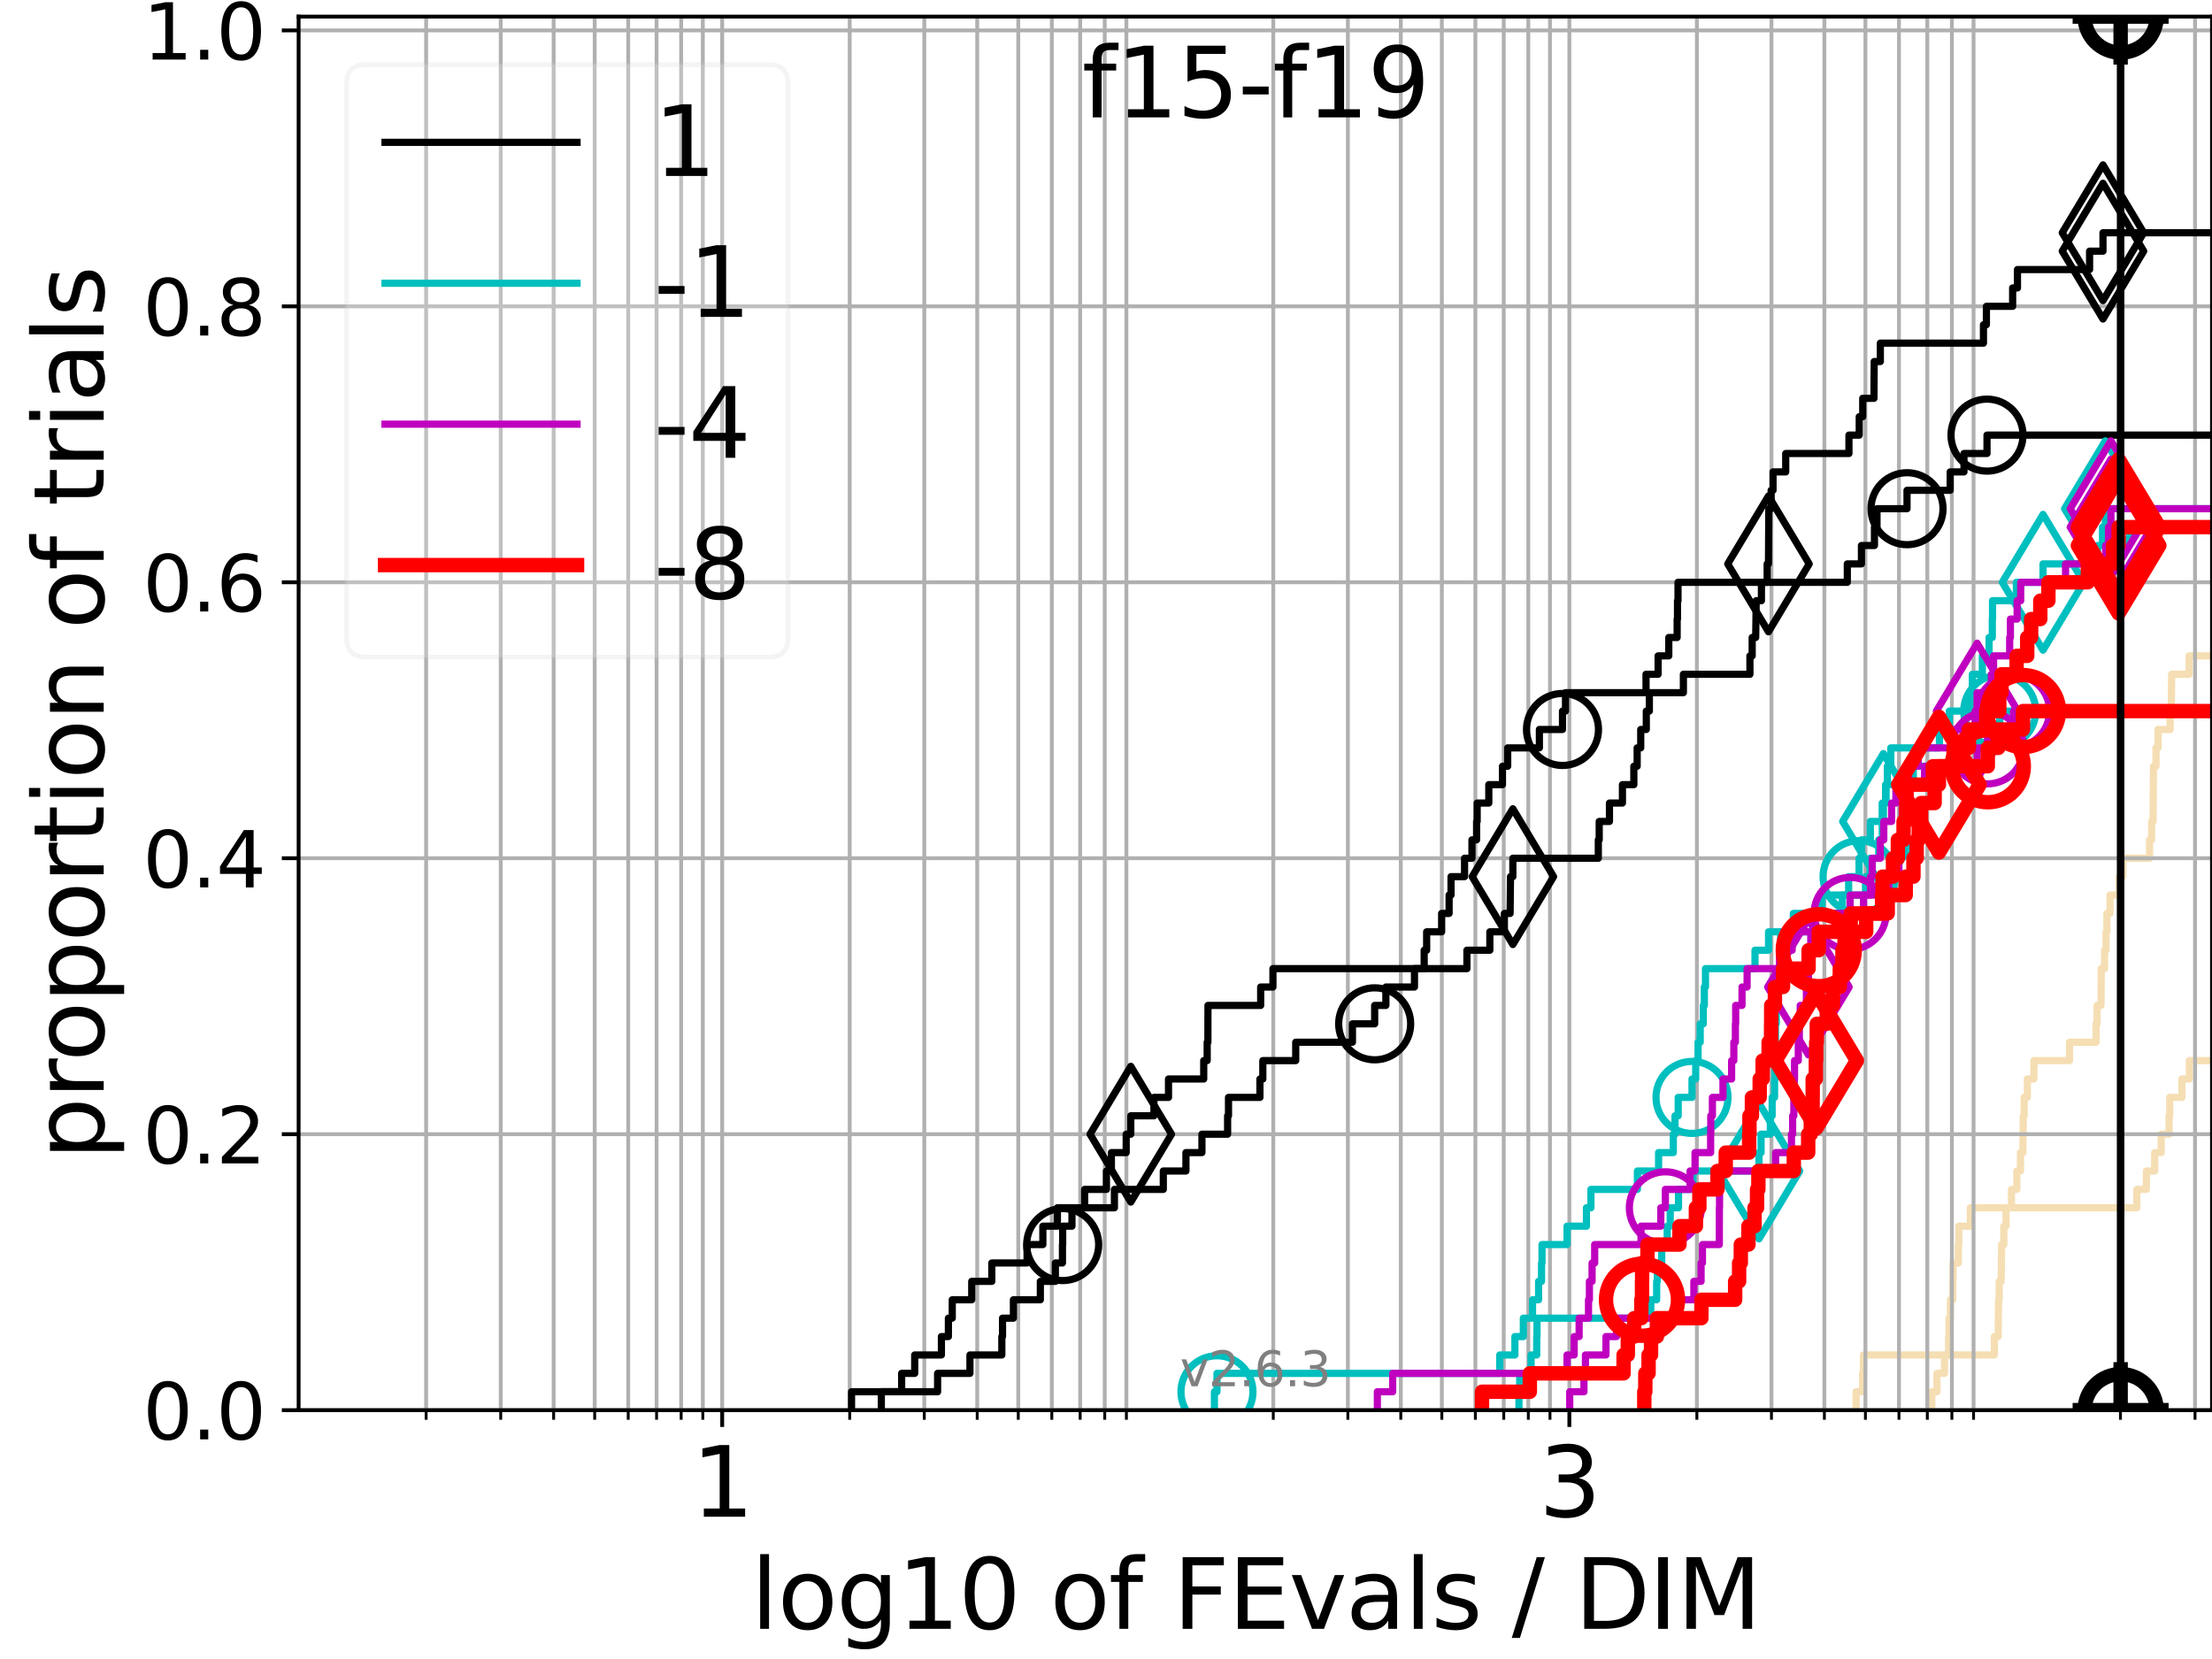 <?xml version="1.0" encoding="utf-8" standalone="no"?>
<!DOCTYPE svg PUBLIC "-//W3C//DTD SVG 1.1//EN"
  "http://www.w3.org/Graphics/SVG/1.1/DTD/svg11.dtd">
<svg xmlns:xlink="http://www.w3.org/1999/xlink" width="460.8pt" height="345.6pt" viewBox="0 0 460.8 345.6" xmlns="http://www.w3.org/2000/svg" version="1.1">
 <defs>
  <style type="text/css">*{stroke-linejoin: round; stroke-linecap: butt}</style>
 </defs>
 <g id="figure_1">
  <g id="patch_1">
   <path d="M 0 345.6 
L 460.8 345.6 
L 460.8 0 
L 0 0 
z
" style="fill: #ffffff"/>
  </g>
  <g id="axes_1">
   <g id="patch_2">
    <path d="M 62.208 293.76 
L 460.8 293.76 
L 460.8 3.456 
L 62.208 3.456 
z
" style="fill: #ffffff"/>
   </g>
   <g id="line2d_1"/>
   <g id="line2d_2"/>
   <g id="line2d_3"/>
   <g id="line2d_4"/>
   <g id="line2d_5">
    <path d="M 386.655 293.76 
L 386.655 289.928 
L 387.999 289.928 
L 387.999 286.095 
L 388.193 286.095 
L 388.193 282.263 
L 415.463 282.263 
L 415.463 278.43 
L 416.254 278.43 
L 416.341 270.766 
L 416.46 270.766 
L 416.46 266.933 
L 416.883 266.933 
L 416.977 259.268 
L 417.434 259.268 
L 417.434 255.436 
L 417.894 255.436 
L 417.894 251.604 
L 419.026 251.604 
L 419.026 247.771 
L 420.153 247.771 
L 420.153 243.939 
L 420.904 243.939 
L 420.904 240.106 
L 421.406 240.106 
L 421.482 232.442 
L 421.668 232.442 
L 421.668 228.609 
L 422.331 228.609 
L 422.331 224.777 
L 423.703 224.777 
L 423.703 220.944 
L 431.122 220.944 
L 431.122 217.112 
L 436.645 217.112 
L 436.645 213.28 
L 436.862 213.28 
L 436.862 209.447 
L 437.679 209.447 
L 437.725 201.782 
L 438.424 201.782 
L 438.424 197.95 
L 438.733 197.95 
L 438.733 194.118 
L 438.91 194.118 
L 438.91 190.285 
L 439.552 190.285 
L 439.552 186.453 
L 441.478 186.453 
L 441.478 182.621 
L 442.231 182.621 
L 442.231 178.788 
L 447.796 178.788 
L 447.796 174.956 
L 448.228 174.956 
L 448.228 171.123 
L 448.522 171.123 
L 448.613 159.626 
L 449.135 159.626 
L 449.135 155.794 
L 449.551 155.794 
L 449.551 151.961 
L 452.076 151.961 
L 452.076 148.129 
L 452.324 148.129 
L 452.388 140.464 
L 456.033 140.464 
L 456.033 136.632 
L 461.481 136.632 
L 461.481 132.799 
L 461.8 132.799 
L 461.8 132.799 
" clip-path="url(#p8fa27848bf)" style="fill: none; stroke: #f5deb3; stroke-width: 1.5; stroke-linecap: square"/>
   </g>
   <g id="line2d_6"/>
   <g id="line2d_7"/>
   <g id="line2d_8"/>
   <g id="line2d_9"/>
   <g id="line2d_10"/>
   <g id="line2d_11"/>
   <g id="line2d_12"/>
   <g id="line2d_13"/>
   <g id="line2d_14"/>
   <g id="line2d_15"/>
   <g id="line2d_16"/>
   <g id="line2d_17">
    <path d="M 402.43 293.76 
L 402.43 289.928 
L 403.508 289.928 
L 403.508 286.095 
L 405.081 286.095 
L 405.081 282.263 
L 405.926 282.263 
L 405.926 278.43 
L 406.017 278.43 
L 406.017 274.598 
L 406.315 274.598 
L 406.315 270.766 
L 406.793 270.766 
L 406.793 266.933 
L 406.853 266.933 
L 406.853 263.101 
L 407.966 263.101 
L 407.966 259.268 
L 408.056 259.268 
L 408.056 255.436 
L 410.459 255.436 
L 410.459 251.604 
L 445.151 251.604 
L 445.151 247.771 
L 447.129 247.771 
L 447.129 243.939 
L 448.857 243.939 
L 448.857 240.106 
L 450.219 240.106 
L 450.219 236.274 
L 451.858 236.274 
L 451.858 232.442 
L 451.996 232.442 
L 451.996 228.609 
L 454.529 228.609 
L 454.529 224.777 
L 456.087 224.777 
L 456.087 220.944 
L 461.8 220.944 
" clip-path="url(#p8fa27848bf)" style="fill: none; stroke: #f5deb3; stroke-width: 1.5; stroke-linecap: square"/>
   </g>
   <g id="line2d_18"/>
   <g id="line2d_19">
    <path clip-path="url(#p8fa27848bf)" style="fill: none; stroke: #f5deb3; stroke-width: 1.5; stroke-linecap: square"/>
   </g>
   <g id="line2d_20"/>
   <g id="matplotlib.axis_1">
    <g id="xtick_1">
     <g id="line2d_21">
      <path d="M 150.447 293.76 
L 150.447 3.456 
" clip-path="url(#p8fa27848bf)" style="fill: none; stroke: #b0b0b0; stroke-width: 0.8; stroke-linecap: square"/>
     </g>
     <g id="line2d_22">
      <defs>
       <path id="m6918f3c613" d="M 0 0 
L 0 3.5 
" style="stroke: #000000; stroke-width: 0.8"/>
      </defs>
      <g>
       <use xlink:href="#m6918f3c613" x="150.447" y="293.76" style="stroke: #000000; stroke-width: 0.8"/>
      </g>
     </g>
     <g id="text_1">
      <!-- 1 -->
      <g transform="translate(144.085 315.957) scale(0.2 -0.2)">
       <defs>
        <path id="DejaVuSans-31" d="M 794 531 
L 1825 531 
L 1825 4091 
L 703 3866 
L 703 4441 
L 1819 4666 
L 2450 4666 
L 2450 531 
L 3481 531 
L 3481 0 
L 794 0 
L 794 531 
z
" transform="scale(0.016)"/>
       </defs>
       <use xlink:href="#DejaVuSans-31"/>
      </g>
     </g>
    </g>
    <g id="xtick_2">
     <g id="line2d_23">
      <path d="M 326.926 293.76 
L 326.926 3.456 
" clip-path="url(#p8fa27848bf)" style="fill: none; stroke: #b0b0b0; stroke-width: 0.8; stroke-linecap: square"/>
     </g>
     <g id="line2d_24">
      <g>
       <use xlink:href="#m6918f3c613" x="326.926" y="293.76" style="stroke: #000000; stroke-width: 0.8"/>
      </g>
     </g>
     <g id="text_2">
      <!-- 3 -->
      <g transform="translate(320.563 315.957) scale(0.2 -0.2)">
       <defs>
        <path id="DejaVuSans-33" d="M 2597 2516 
Q 3050 2419 3304 2112 
Q 3559 1806 3559 1356 
Q 3559 666 3084 287 
Q 2609 -91 1734 -91 
Q 1441 -91 1130 -33 
Q 819 25 488 141 
L 488 750 
Q 750 597 1062 519 
Q 1375 441 1716 441 
Q 2309 441 2620 675 
Q 2931 909 2931 1356 
Q 2931 1769 2642 2001 
Q 2353 2234 1838 2234 
L 1294 2234 
L 1294 2753 
L 1863 2753 
Q 2328 2753 2575 2939 
Q 2822 3125 2822 3475 
Q 2822 3834 2567 4026 
Q 2313 4219 1838 4219 
Q 1578 4219 1281 4162 
Q 984 4106 628 3988 
L 628 4550 
Q 988 4650 1302 4700 
Q 1616 4750 1894 4750 
Q 2613 4750 3031 4423 
Q 3450 4097 3450 3541 
Q 3450 3153 3228 2886 
Q 3006 2619 2597 2516 
z
" transform="scale(0.016)"/>
       </defs>
       <use xlink:href="#DejaVuSans-33"/>
      </g>
     </g>
    </g>
    <g id="xtick_3">
     <g id="line2d_25">
      <path d="M 88.771 293.76 
L 88.771 3.456 
" clip-path="url(#p8fa27848bf)" style="fill: none; stroke: #b0b0b0; stroke-width: 0.8; stroke-linecap: square"/>
     </g>
     <g id="line2d_26">
      <defs>
       <path id="m0549dee7ae" d="M 0 0 
L 0 2 
" style="stroke: #000000; stroke-width: 0.6"/>
      </defs>
      <g>
       <use xlink:href="#m0549dee7ae" x="88.771" y="293.76" style="stroke: #000000; stroke-width: 0.6"/>
      </g>
     </g>
    </g>
    <g id="xtick_4">
     <g id="line2d_27">
      <path d="M 104.309 293.76 
L 104.309 3.456 
" clip-path="url(#p8fa27848bf)" style="fill: none; stroke: #b0b0b0; stroke-width: 0.8; stroke-linecap: square"/>
     </g>
     <g id="line2d_28">
      <g>
       <use xlink:href="#m0549dee7ae" x="104.309" y="293.76" style="stroke: #000000; stroke-width: 0.6"/>
      </g>
     </g>
    </g>
    <g id="xtick_5">
     <g id="line2d_29">
      <path d="M 115.333 293.76 
L 115.333 3.456 
" clip-path="url(#p8fa27848bf)" style="fill: none; stroke: #b0b0b0; stroke-width: 0.8; stroke-linecap: square"/>
     </g>
     <g id="line2d_30">
      <g>
       <use xlink:href="#m0549dee7ae" x="115.333" y="293.76" style="stroke: #000000; stroke-width: 0.6"/>
      </g>
     </g>
    </g>
    <g id="xtick_6">
     <g id="line2d_31">
      <path d="M 123.885 293.76 
L 123.885 3.456 
" clip-path="url(#p8fa27848bf)" style="fill: none; stroke: #b0b0b0; stroke-width: 0.8; stroke-linecap: square"/>
     </g>
     <g id="line2d_32">
      <g>
       <use xlink:href="#m0549dee7ae" x="123.885" y="293.76" style="stroke: #000000; stroke-width: 0.6"/>
      </g>
     </g>
    </g>
    <g id="xtick_7">
     <g id="line2d_33">
      <path d="M 130.871 293.76 
L 130.871 3.456 
" clip-path="url(#p8fa27848bf)" style="fill: none; stroke: #b0b0b0; stroke-width: 0.8; stroke-linecap: square"/>
     </g>
     <g id="line2d_34">
      <g>
       <use xlink:href="#m0549dee7ae" x="130.871" y="293.76" style="stroke: #000000; stroke-width: 0.6"/>
      </g>
     </g>
    </g>
    <g id="xtick_8">
     <g id="line2d_35">
      <path d="M 136.779 293.76 
L 136.779 3.456 
" clip-path="url(#p8fa27848bf)" style="fill: none; stroke: #b0b0b0; stroke-width: 0.8; stroke-linecap: square"/>
     </g>
     <g id="line2d_36">
      <g>
       <use xlink:href="#m0549dee7ae" x="136.779" y="293.76" style="stroke: #000000; stroke-width: 0.6"/>
      </g>
     </g>
    </g>
    <g id="xtick_9">
     <g id="line2d_37">
      <path d="M 141.896 293.76 
L 141.896 3.456 
" clip-path="url(#p8fa27848bf)" style="fill: none; stroke: #b0b0b0; stroke-width: 0.8; stroke-linecap: square"/>
     </g>
     <g id="line2d_38">
      <g>
       <use xlink:href="#m0549dee7ae" x="141.896" y="293.76" style="stroke: #000000; stroke-width: 0.6"/>
      </g>
     </g>
    </g>
    <g id="xtick_10">
     <g id="line2d_39">
      <path d="M 146.41 293.76 
L 146.41 3.456 
" clip-path="url(#p8fa27848bf)" style="fill: none; stroke: #b0b0b0; stroke-width: 0.8; stroke-linecap: square"/>
     </g>
     <g id="line2d_40">
      <g>
       <use xlink:href="#m0549dee7ae" x="146.41" y="293.76" style="stroke: #000000; stroke-width: 0.6"/>
      </g>
     </g>
    </g>
    <g id="xtick_11">
     <g id="line2d_41">
      <path d="M 177.01 293.76 
L 177.01 3.456 
" clip-path="url(#p8fa27848bf)" style="fill: none; stroke: #b0b0b0; stroke-width: 0.8; stroke-linecap: square"/>
     </g>
     <g id="line2d_42">
      <g>
       <use xlink:href="#m0549dee7ae" x="177.01" y="293.76" style="stroke: #000000; stroke-width: 0.6"/>
      </g>
     </g>
    </g>
    <g id="xtick_12">
     <g id="line2d_43">
      <path d="M 192.548 293.76 
L 192.548 3.456 
" clip-path="url(#p8fa27848bf)" style="fill: none; stroke: #b0b0b0; stroke-width: 0.8; stroke-linecap: square"/>
     </g>
     <g id="line2d_44">
      <g>
       <use xlink:href="#m0549dee7ae" x="192.548" y="293.76" style="stroke: #000000; stroke-width: 0.6"/>
      </g>
     </g>
    </g>
    <g id="xtick_13">
     <g id="line2d_45">
      <path d="M 203.573 293.76 
L 203.573 3.456 
" clip-path="url(#p8fa27848bf)" style="fill: none; stroke: #b0b0b0; stroke-width: 0.8; stroke-linecap: square"/>
     </g>
     <g id="line2d_46">
      <g>
       <use xlink:href="#m0549dee7ae" x="203.573" y="293.76" style="stroke: #000000; stroke-width: 0.6"/>
      </g>
     </g>
    </g>
    <g id="xtick_14">
     <g id="line2d_47">
      <path d="M 212.124 293.76 
L 212.124 3.456 
" clip-path="url(#p8fa27848bf)" style="fill: none; stroke: #b0b0b0; stroke-width: 0.8; stroke-linecap: square"/>
     </g>
     <g id="line2d_48">
      <g>
       <use xlink:href="#m0549dee7ae" x="212.124" y="293.76" style="stroke: #000000; stroke-width: 0.6"/>
      </g>
     </g>
    </g>
    <g id="xtick_15">
     <g id="line2d_49">
      <path d="M 219.111 293.76 
L 219.111 3.456 
" clip-path="url(#p8fa27848bf)" style="fill: none; stroke: #b0b0b0; stroke-width: 0.8; stroke-linecap: square"/>
     </g>
     <g id="line2d_50">
      <g>
       <use xlink:href="#m0549dee7ae" x="219.111" y="293.76" style="stroke: #000000; stroke-width: 0.6"/>
      </g>
     </g>
    </g>
    <g id="xtick_16">
     <g id="line2d_51">
      <path d="M 225.018 293.76 
L 225.018 3.456 
" clip-path="url(#p8fa27848bf)" style="fill: none; stroke: #b0b0b0; stroke-width: 0.8; stroke-linecap: square"/>
     </g>
     <g id="line2d_52">
      <g>
       <use xlink:href="#m0549dee7ae" x="225.018" y="293.76" style="stroke: #000000; stroke-width: 0.6"/>
      </g>
     </g>
    </g>
    <g id="xtick_17">
     <g id="line2d_53">
      <path d="M 230.135 293.76 
L 230.135 3.456 
" clip-path="url(#p8fa27848bf)" style="fill: none; stroke: #b0b0b0; stroke-width: 0.8; stroke-linecap: square"/>
     </g>
     <g id="line2d_54">
      <g>
       <use xlink:href="#m0549dee7ae" x="230.135" y="293.76" style="stroke: #000000; stroke-width: 0.6"/>
      </g>
     </g>
    </g>
    <g id="xtick_18">
     <g id="line2d_55">
      <path d="M 234.649 293.76 
L 234.649 3.456 
" clip-path="url(#p8fa27848bf)" style="fill: none; stroke: #b0b0b0; stroke-width: 0.8; stroke-linecap: square"/>
     </g>
     <g id="line2d_56">
      <g>
       <use xlink:href="#m0549dee7ae" x="234.649" y="293.76" style="stroke: #000000; stroke-width: 0.6"/>
      </g>
     </g>
    </g>
    <g id="xtick_19">
     <g id="line2d_57">
      <path d="M 265.249 293.76 
L 265.249 3.456 
" clip-path="url(#p8fa27848bf)" style="fill: none; stroke: #b0b0b0; stroke-width: 0.8; stroke-linecap: square"/>
     </g>
     <g id="line2d_58">
      <g>
       <use xlink:href="#m0549dee7ae" x="265.249" y="293.76" style="stroke: #000000; stroke-width: 0.6"/>
      </g>
     </g>
    </g>
    <g id="xtick_20">
     <g id="line2d_59">
      <path d="M 280.787 293.76 
L 280.787 3.456 
" clip-path="url(#p8fa27848bf)" style="fill: none; stroke: #b0b0b0; stroke-width: 0.8; stroke-linecap: square"/>
     </g>
     <g id="line2d_60">
      <g>
       <use xlink:href="#m0549dee7ae" x="280.787" y="293.76" style="stroke: #000000; stroke-width: 0.6"/>
      </g>
     </g>
    </g>
    <g id="xtick_21">
     <g id="line2d_61">
      <path d="M 291.812 293.76 
L 291.812 3.456 
" clip-path="url(#p8fa27848bf)" style="fill: none; stroke: #b0b0b0; stroke-width: 0.8; stroke-linecap: square"/>
     </g>
     <g id="line2d_62">
      <g>
       <use xlink:href="#m0549dee7ae" x="291.812" y="293.76" style="stroke: #000000; stroke-width: 0.6"/>
      </g>
     </g>
    </g>
    <g id="xtick_22">
     <g id="line2d_63">
      <path d="M 300.363 293.76 
L 300.363 3.456 
" clip-path="url(#p8fa27848bf)" style="fill: none; stroke: #b0b0b0; stroke-width: 0.8; stroke-linecap: square"/>
     </g>
     <g id="line2d_64">
      <g>
       <use xlink:href="#m0549dee7ae" x="300.363" y="293.76" style="stroke: #000000; stroke-width: 0.6"/>
      </g>
     </g>
    </g>
    <g id="xtick_23">
     <g id="line2d_65">
      <path d="M 307.35 293.76 
L 307.35 3.456 
" clip-path="url(#p8fa27848bf)" style="fill: none; stroke: #b0b0b0; stroke-width: 0.8; stroke-linecap: square"/>
     </g>
     <g id="line2d_66">
      <g>
       <use xlink:href="#m0549dee7ae" x="307.35" y="293.76" style="stroke: #000000; stroke-width: 0.6"/>
      </g>
     </g>
    </g>
    <g id="xtick_24">
     <g id="line2d_67">
      <path d="M 313.257 293.76 
L 313.257 3.456 
" clip-path="url(#p8fa27848bf)" style="fill: none; stroke: #b0b0b0; stroke-width: 0.8; stroke-linecap: square"/>
     </g>
     <g id="line2d_68">
      <g>
       <use xlink:href="#m0549dee7ae" x="313.257" y="293.76" style="stroke: #000000; stroke-width: 0.6"/>
      </g>
     </g>
    </g>
    <g id="xtick_25">
     <g id="line2d_69">
      <path d="M 318.375 293.76 
L 318.375 3.456 
" clip-path="url(#p8fa27848bf)" style="fill: none; stroke: #b0b0b0; stroke-width: 0.8; stroke-linecap: square"/>
     </g>
     <g id="line2d_70">
      <g>
       <use xlink:href="#m0549dee7ae" x="318.375" y="293.76" style="stroke: #000000; stroke-width: 0.6"/>
      </g>
     </g>
    </g>
    <g id="xtick_26">
     <g id="line2d_71">
      <path d="M 322.888 293.76 
L 322.888 3.456 
" clip-path="url(#p8fa27848bf)" style="fill: none; stroke: #b0b0b0; stroke-width: 0.8; stroke-linecap: square"/>
     </g>
     <g id="line2d_72">
      <g>
       <use xlink:href="#m0549dee7ae" x="322.888" y="293.76" style="stroke: #000000; stroke-width: 0.6"/>
      </g>
     </g>
    </g>
    <g id="xtick_27">
     <g id="line2d_73">
      <path d="M 353.488 293.76 
L 353.488 3.456 
" clip-path="url(#p8fa27848bf)" style="fill: none; stroke: #b0b0b0; stroke-width: 0.8; stroke-linecap: square"/>
     </g>
     <g id="line2d_74">
      <g>
       <use xlink:href="#m0549dee7ae" x="353.488" y="293.76" style="stroke: #000000; stroke-width: 0.6"/>
      </g>
     </g>
    </g>
    <g id="xtick_28">
     <g id="line2d_75">
      <path d="M 369.027 293.76 
L 369.027 3.456 
" clip-path="url(#p8fa27848bf)" style="fill: none; stroke: #b0b0b0; stroke-width: 0.8; stroke-linecap: square"/>
     </g>
     <g id="line2d_76">
      <g>
       <use xlink:href="#m0549dee7ae" x="369.027" y="293.76" style="stroke: #000000; stroke-width: 0.6"/>
      </g>
     </g>
    </g>
    <g id="xtick_29">
     <g id="line2d_77">
      <path d="M 380.051 293.76 
L 380.051 3.456 
" clip-path="url(#p8fa27848bf)" style="fill: none; stroke: #b0b0b0; stroke-width: 0.8; stroke-linecap: square"/>
     </g>
     <g id="line2d_78">
      <g>
       <use xlink:href="#m0549dee7ae" x="380.051" y="293.76" style="stroke: #000000; stroke-width: 0.6"/>
      </g>
     </g>
    </g>
    <g id="xtick_30">
     <g id="line2d_79">
      <path d="M 388.602 293.76 
L 388.602 3.456 
" clip-path="url(#p8fa27848bf)" style="fill: none; stroke: #b0b0b0; stroke-width: 0.8; stroke-linecap: square"/>
     </g>
     <g id="line2d_80">
      <g>
       <use xlink:href="#m0549dee7ae" x="388.602" y="293.76" style="stroke: #000000; stroke-width: 0.6"/>
      </g>
     </g>
    </g>
    <g id="xtick_31">
     <g id="line2d_81">
      <path d="M 395.589 293.76 
L 395.589 3.456 
" clip-path="url(#p8fa27848bf)" style="fill: none; stroke: #b0b0b0; stroke-width: 0.8; stroke-linecap: square"/>
     </g>
     <g id="line2d_82">
      <g>
       <use xlink:href="#m0549dee7ae" x="395.589" y="293.76" style="stroke: #000000; stroke-width: 0.6"/>
      </g>
     </g>
    </g>
    <g id="xtick_32">
     <g id="line2d_83">
      <path d="M 401.497 293.76 
L 401.497 3.456 
" clip-path="url(#p8fa27848bf)" style="fill: none; stroke: #b0b0b0; stroke-width: 0.8; stroke-linecap: square"/>
     </g>
     <g id="line2d_84">
      <g>
       <use xlink:href="#m0549dee7ae" x="401.497" y="293.76" style="stroke: #000000; stroke-width: 0.6"/>
      </g>
     </g>
    </g>
    <g id="xtick_33">
     <g id="line2d_85">
      <path d="M 406.614 293.76 
L 406.614 3.456 
" clip-path="url(#p8fa27848bf)" style="fill: none; stroke: #b0b0b0; stroke-width: 0.8; stroke-linecap: square"/>
     </g>
     <g id="line2d_86">
      <g>
       <use xlink:href="#m0549dee7ae" x="406.614" y="293.76" style="stroke: #000000; stroke-width: 0.6"/>
      </g>
     </g>
    </g>
    <g id="xtick_34">
     <g id="line2d_87">
      <path d="M 411.127 293.76 
L 411.127 3.456 
" clip-path="url(#p8fa27848bf)" style="fill: none; stroke: #b0b0b0; stroke-width: 0.8; stroke-linecap: square"/>
     </g>
     <g id="line2d_88">
      <g>
       <use xlink:href="#m0549dee7ae" x="411.127" y="293.76" style="stroke: #000000; stroke-width: 0.6"/>
      </g>
     </g>
    </g>
    <g id="xtick_35">
     <g id="line2d_89">
      <path d="M 441.728 293.76 
L 441.728 3.456 
" clip-path="url(#p8fa27848bf)" style="fill: none; stroke: #b0b0b0; stroke-width: 0.8; stroke-linecap: square"/>
     </g>
     <g id="line2d_90">
      <g>
       <use xlink:href="#m0549dee7ae" x="441.728" y="293.76" style="stroke: #000000; stroke-width: 0.6"/>
      </g>
     </g>
    </g>
    <g id="xtick_36">
     <g id="line2d_91">
      <path d="M 457.266 293.76 
L 457.266 3.456 
" clip-path="url(#p8fa27848bf)" style="fill: none; stroke: #b0b0b0; stroke-width: 0.8; stroke-linecap: square"/>
     </g>
     <g id="line2d_92">
      <g>
       <use xlink:href="#m0549dee7ae" x="457.266" y="293.76" style="stroke: #000000; stroke-width: 0.6"/>
      </g>
     </g>
    </g>
    <g id="text_3">
     <!-- log10 of FEvals / DIM -->
     <g transform="translate(156.431 339.313) scale(0.2 -0.2)">
      <defs>
       <path id="DejaVuSans-6c" d="M 603 4863 
L 1178 4863 
L 1178 0 
L 603 0 
L 603 4863 
z
" transform="scale(0.016)"/>
       <path id="DejaVuSans-6f" d="M 1959 3097 
Q 1497 3097 1228 2736 
Q 959 2375 959 1747 
Q 959 1119 1226 758 
Q 1494 397 1959 397 
Q 2419 397 2687 759 
Q 2956 1122 2956 1747 
Q 2956 2369 2687 2733 
Q 2419 3097 1959 3097 
z
M 1959 3584 
Q 2709 3584 3137 3096 
Q 3566 2609 3566 1747 
Q 3566 888 3137 398 
Q 2709 -91 1959 -91 
Q 1206 -91 779 398 
Q 353 888 353 1747 
Q 353 2609 779 3096 
Q 1206 3584 1959 3584 
z
" transform="scale(0.016)"/>
       <path id="DejaVuSans-67" d="M 2906 1791 
Q 2906 2416 2648 2759 
Q 2391 3103 1925 3103 
Q 1463 3103 1205 2759 
Q 947 2416 947 1791 
Q 947 1169 1205 825 
Q 1463 481 1925 481 
Q 2391 481 2648 825 
Q 2906 1169 2906 1791 
z
M 3481 434 
Q 3481 -459 3084 -895 
Q 2688 -1331 1869 -1331 
Q 1566 -1331 1297 -1286 
Q 1028 -1241 775 -1147 
L 775 -588 
Q 1028 -725 1275 -790 
Q 1522 -856 1778 -856 
Q 2344 -856 2625 -561 
Q 2906 -266 2906 331 
L 2906 616 
Q 2728 306 2450 153 
Q 2172 0 1784 0 
Q 1141 0 747 490 
Q 353 981 353 1791 
Q 353 2603 747 3093 
Q 1141 3584 1784 3584 
Q 2172 3584 2450 3431 
Q 2728 3278 2906 2969 
L 2906 3500 
L 3481 3500 
L 3481 434 
z
" transform="scale(0.016)"/>
       <path id="DejaVuSans-30" d="M 2034 4250 
Q 1547 4250 1301 3770 
Q 1056 3291 1056 2328 
Q 1056 1369 1301 889 
Q 1547 409 2034 409 
Q 2525 409 2770 889 
Q 3016 1369 3016 2328 
Q 3016 3291 2770 3770 
Q 2525 4250 2034 4250 
z
M 2034 4750 
Q 2819 4750 3233 4129 
Q 3647 3509 3647 2328 
Q 3647 1150 3233 529 
Q 2819 -91 2034 -91 
Q 1250 -91 836 529 
Q 422 1150 422 2328 
Q 422 3509 836 4129 
Q 1250 4750 2034 4750 
z
" transform="scale(0.016)"/>
       <path id="DejaVuSans-20" transform="scale(0.016)"/>
       <path id="DejaVuSans-66" d="M 2375 4863 
L 2375 4384 
L 1825 4384 
Q 1516 4384 1395 4259 
Q 1275 4134 1275 3809 
L 1275 3500 
L 2222 3500 
L 2222 3053 
L 1275 3053 
L 1275 0 
L 697 0 
L 697 3053 
L 147 3053 
L 147 3500 
L 697 3500 
L 697 3744 
Q 697 4328 969 4595 
Q 1241 4863 1831 4863 
L 2375 4863 
z
" transform="scale(0.016)"/>
       <path id="DejaVuSans-46" d="M 628 4666 
L 3309 4666 
L 3309 4134 
L 1259 4134 
L 1259 2759 
L 3109 2759 
L 3109 2228 
L 1259 2228 
L 1259 0 
L 628 0 
L 628 4666 
z
" transform="scale(0.016)"/>
       <path id="DejaVuSans-45" d="M 628 4666 
L 3578 4666 
L 3578 4134 
L 1259 4134 
L 1259 2753 
L 3481 2753 
L 3481 2222 
L 1259 2222 
L 1259 531 
L 3634 531 
L 3634 0 
L 628 0 
L 628 4666 
z
" transform="scale(0.016)"/>
       <path id="DejaVuSans-76" d="M 191 3500 
L 800 3500 
L 1894 563 
L 2988 3500 
L 3597 3500 
L 2284 0 
L 1503 0 
L 191 3500 
z
" transform="scale(0.016)"/>
       <path id="DejaVuSans-61" d="M 2194 1759 
Q 1497 1759 1228 1600 
Q 959 1441 959 1056 
Q 959 750 1161 570 
Q 1363 391 1709 391 
Q 2188 391 2477 730 
Q 2766 1069 2766 1631 
L 2766 1759 
L 2194 1759 
z
M 3341 1997 
L 3341 0 
L 2766 0 
L 2766 531 
Q 2569 213 2275 61 
Q 1981 -91 1556 -91 
Q 1019 -91 701 211 
Q 384 513 384 1019 
Q 384 1609 779 1909 
Q 1175 2209 1959 2209 
L 2766 2209 
L 2766 2266 
Q 2766 2663 2505 2880 
Q 2244 3097 1772 3097 
Q 1472 3097 1187 3025 
Q 903 2953 641 2809 
L 641 3341 
Q 956 3463 1253 3523 
Q 1550 3584 1831 3584 
Q 2591 3584 2966 3190 
Q 3341 2797 3341 1997 
z
" transform="scale(0.016)"/>
       <path id="DejaVuSans-73" d="M 2834 3397 
L 2834 2853 
Q 2591 2978 2328 3040 
Q 2066 3103 1784 3103 
Q 1356 3103 1142 2972 
Q 928 2841 928 2578 
Q 928 2378 1081 2264 
Q 1234 2150 1697 2047 
L 1894 2003 
Q 2506 1872 2764 1633 
Q 3022 1394 3022 966 
Q 3022 478 2636 193 
Q 2250 -91 1575 -91 
Q 1294 -91 989 -36 
Q 684 19 347 128 
L 347 722 
Q 666 556 975 473 
Q 1284 391 1588 391 
Q 1994 391 2212 530 
Q 2431 669 2431 922 
Q 2431 1156 2273 1281 
Q 2116 1406 1581 1522 
L 1381 1569 
Q 847 1681 609 1914 
Q 372 2147 372 2553 
Q 372 3047 722 3315 
Q 1072 3584 1716 3584 
Q 2034 3584 2315 3537 
Q 2597 3491 2834 3397 
z
" transform="scale(0.016)"/>
       <path id="DejaVuSans-2f" d="M 1625 4666 
L 2156 4666 
L 531 -594 
L 0 -594 
L 1625 4666 
z
" transform="scale(0.016)"/>
       <path id="DejaVuSans-44" d="M 1259 4147 
L 1259 519 
L 2022 519 
Q 2988 519 3436 956 
Q 3884 1394 3884 2338 
Q 3884 3275 3436 3711 
Q 2988 4147 2022 4147 
L 1259 4147 
z
M 628 4666 
L 1925 4666 
Q 3281 4666 3915 4102 
Q 4550 3538 4550 2338 
Q 4550 1131 3912 565 
Q 3275 0 1925 0 
L 628 0 
L 628 4666 
z
" transform="scale(0.016)"/>
       <path id="DejaVuSans-49" d="M 628 4666 
L 1259 4666 
L 1259 0 
L 628 0 
L 628 4666 
z
" transform="scale(0.016)"/>
       <path id="DejaVuSans-4d" d="M 628 4666 
L 1569 4666 
L 2759 1491 
L 3956 4666 
L 4897 4666 
L 4897 0 
L 4281 0 
L 4281 4097 
L 3078 897 
L 2444 897 
L 1241 4097 
L 1241 0 
L 628 0 
L 628 4666 
z
" transform="scale(0.016)"/>
      </defs>
      <use xlink:href="#DejaVuSans-6c"/>
      <use xlink:href="#DejaVuSans-6f" x="27.783"/>
      <use xlink:href="#DejaVuSans-67" x="88.965"/>
      <use xlink:href="#DejaVuSans-31" x="152.441"/>
      <use xlink:href="#DejaVuSans-30" x="216.064"/>
      <use xlink:href="#DejaVuSans-20" x="279.688"/>
      <use xlink:href="#DejaVuSans-6f" x="311.475"/>
      <use xlink:href="#DejaVuSans-66" x="372.656"/>
      <use xlink:href="#DejaVuSans-20" x="407.861"/>
      <use xlink:href="#DejaVuSans-46" x="439.648"/>
      <use xlink:href="#DejaVuSans-45" x="497.168"/>
      <use xlink:href="#DejaVuSans-76" x="560.352"/>
      <use xlink:href="#DejaVuSans-61" x="619.531"/>
      <use xlink:href="#DejaVuSans-6c" x="680.811"/>
      <use xlink:href="#DejaVuSans-73" x="708.594"/>
      <use xlink:href="#DejaVuSans-20" x="760.693"/>
      <use xlink:href="#DejaVuSans-2f" x="792.48"/>
      <use xlink:href="#DejaVuSans-20" x="826.172"/>
      <use xlink:href="#DejaVuSans-44" x="857.959"/>
      <use xlink:href="#DejaVuSans-49" x="934.961"/>
      <use xlink:href="#DejaVuSans-4d" x="964.453"/>
     </g>
    </g>
   </g>
   <g id="matplotlib.axis_2">
    <g id="ytick_1">
     <g id="line2d_93">
      <path d="M 62.208 293.76 
L 460.8 293.76 
" clip-path="url(#p8fa27848bf)" style="fill: none; stroke: #b0b0b0; stroke-width: 0.8; stroke-linecap: square"/>
     </g>
     <g id="line2d_94">
      <defs>
       <path id="m1369dfc365" d="M 0 0 
L -3.5 0 
" style="stroke: #000000; stroke-width: 0.8"/>
      </defs>
      <g>
       <use xlink:href="#m1369dfc365" x="62.208" y="293.76" style="stroke: #000000; stroke-width: 0.8"/>
      </g>
     </g>
     <g id="text_4">
      <!-- 0.0 -->
      <g transform="translate(29.763 299.839) scale(0.16 -0.16)">
       <defs>
        <path id="DejaVuSans-2e" d="M 684 794 
L 1344 794 
L 1344 0 
L 684 0 
L 684 794 
z
" transform="scale(0.016)"/>
       </defs>
       <use xlink:href="#DejaVuSans-30"/>
       <use xlink:href="#DejaVuSans-2e" x="63.623"/>
       <use xlink:href="#DejaVuSans-30" x="95.41"/>
      </g>
     </g>
    </g>
    <g id="ytick_2">
     <g id="line2d_95">
      <path d="M 62.208 236.274 
L 460.8 236.274 
" clip-path="url(#p8fa27848bf)" style="fill: none; stroke: #b0b0b0; stroke-width: 0.8; stroke-linecap: square"/>
     </g>
     <g id="line2d_96">
      <g>
       <use xlink:href="#m1369dfc365" x="62.208" y="236.274" style="stroke: #000000; stroke-width: 0.8"/>
      </g>
     </g>
     <g id="text_5">
      <!-- 0.2 -->
      <g transform="translate(29.763 242.353) scale(0.16 -0.16)">
       <defs>
        <path id="DejaVuSans-32" d="M 1228 531 
L 3431 531 
L 3431 0 
L 469 0 
L 469 531 
Q 828 903 1448 1529 
Q 2069 2156 2228 2338 
Q 2531 2678 2651 2914 
Q 2772 3150 2772 3378 
Q 2772 3750 2511 3984 
Q 2250 4219 1831 4219 
Q 1534 4219 1204 4116 
Q 875 4013 500 3803 
L 500 4441 
Q 881 4594 1212 4672 
Q 1544 4750 1819 4750 
Q 2544 4750 2975 4387 
Q 3406 4025 3406 3419 
Q 3406 3131 3298 2873 
Q 3191 2616 2906 2266 
Q 2828 2175 2409 1742 
Q 1991 1309 1228 531 
z
" transform="scale(0.016)"/>
       </defs>
       <use xlink:href="#DejaVuSans-30"/>
       <use xlink:href="#DejaVuSans-2e" x="63.623"/>
       <use xlink:href="#DejaVuSans-32" x="95.41"/>
      </g>
     </g>
    </g>
    <g id="ytick_3">
     <g id="line2d_97">
      <path d="M 62.208 178.788 
L 460.8 178.788 
" clip-path="url(#p8fa27848bf)" style="fill: none; stroke: #b0b0b0; stroke-width: 0.8; stroke-linecap: square"/>
     </g>
     <g id="line2d_98">
      <g>
       <use xlink:href="#m1369dfc365" x="62.208" y="178.788" style="stroke: #000000; stroke-width: 0.8"/>
      </g>
     </g>
     <g id="text_6">
      <!-- 0.4 -->
      <g transform="translate(29.763 184.867) scale(0.16 -0.16)">
       <defs>
        <path id="DejaVuSans-34" d="M 2419 4116 
L 825 1625 
L 2419 1625 
L 2419 4116 
z
M 2253 4666 
L 3047 4666 
L 3047 1625 
L 3713 1625 
L 3713 1100 
L 3047 1100 
L 3047 0 
L 2419 0 
L 2419 1100 
L 313 1100 
L 313 1709 
L 2253 4666 
z
" transform="scale(0.016)"/>
       </defs>
       <use xlink:href="#DejaVuSans-30"/>
       <use xlink:href="#DejaVuSans-2e" x="63.623"/>
       <use xlink:href="#DejaVuSans-34" x="95.41"/>
      </g>
     </g>
    </g>
    <g id="ytick_4">
     <g id="line2d_99">
      <path d="M 62.208 121.302 
L 460.8 121.302 
" clip-path="url(#p8fa27848bf)" style="fill: none; stroke: #b0b0b0; stroke-width: 0.8; stroke-linecap: square"/>
     </g>
     <g id="line2d_100">
      <g>
       <use xlink:href="#m1369dfc365" x="62.208" y="121.302" style="stroke: #000000; stroke-width: 0.8"/>
      </g>
     </g>
     <g id="text_7">
      <!-- 0.6 -->
      <g transform="translate(29.763 127.381) scale(0.16 -0.16)">
       <defs>
        <path id="DejaVuSans-36" d="M 2113 2584 
Q 1688 2584 1439 2293 
Q 1191 2003 1191 1497 
Q 1191 994 1439 701 
Q 1688 409 2113 409 
Q 2538 409 2786 701 
Q 3034 994 3034 1497 
Q 3034 2003 2786 2293 
Q 2538 2584 2113 2584 
z
M 3366 4563 
L 3366 3988 
Q 3128 4100 2886 4159 
Q 2644 4219 2406 4219 
Q 1781 4219 1451 3797 
Q 1122 3375 1075 2522 
Q 1259 2794 1537 2939 
Q 1816 3084 2150 3084 
Q 2853 3084 3261 2657 
Q 3669 2231 3669 1497 
Q 3669 778 3244 343 
Q 2819 -91 2113 -91 
Q 1303 -91 875 529 
Q 447 1150 447 2328 
Q 447 3434 972 4092 
Q 1497 4750 2381 4750 
Q 2619 4750 2861 4703 
Q 3103 4656 3366 4563 
z
" transform="scale(0.016)"/>
       </defs>
       <use xlink:href="#DejaVuSans-30"/>
       <use xlink:href="#DejaVuSans-2e" x="63.623"/>
       <use xlink:href="#DejaVuSans-36" x="95.41"/>
      </g>
     </g>
    </g>
    <g id="ytick_5">
     <g id="line2d_101">
      <path d="M 62.208 63.816 
L 460.8 63.816 
" clip-path="url(#p8fa27848bf)" style="fill: none; stroke: #b0b0b0; stroke-width: 0.8; stroke-linecap: square"/>
     </g>
     <g id="line2d_102">
      <g>
       <use xlink:href="#m1369dfc365" x="62.208" y="63.816" style="stroke: #000000; stroke-width: 0.8"/>
      </g>
     </g>
     <g id="text_8">
      <!-- 0.8 -->
      <g transform="translate(29.763 69.895) scale(0.16 -0.16)">
       <defs>
        <path id="DejaVuSans-38" d="M 2034 2216 
Q 1584 2216 1326 1975 
Q 1069 1734 1069 1313 
Q 1069 891 1326 650 
Q 1584 409 2034 409 
Q 2484 409 2743 651 
Q 3003 894 3003 1313 
Q 3003 1734 2745 1975 
Q 2488 2216 2034 2216 
z
M 1403 2484 
Q 997 2584 770 2862 
Q 544 3141 544 3541 
Q 544 4100 942 4425 
Q 1341 4750 2034 4750 
Q 2731 4750 3128 4425 
Q 3525 4100 3525 3541 
Q 3525 3141 3298 2862 
Q 3072 2584 2669 2484 
Q 3125 2378 3379 2068 
Q 3634 1759 3634 1313 
Q 3634 634 3220 271 
Q 2806 -91 2034 -91 
Q 1263 -91 848 271 
Q 434 634 434 1313 
Q 434 1759 690 2068 
Q 947 2378 1403 2484 
z
M 1172 3481 
Q 1172 3119 1398 2916 
Q 1625 2713 2034 2713 
Q 2441 2713 2670 2916 
Q 2900 3119 2900 3481 
Q 2900 3844 2670 4047 
Q 2441 4250 2034 4250 
Q 1625 4250 1398 4047 
Q 1172 3844 1172 3481 
z
" transform="scale(0.016)"/>
       </defs>
       <use xlink:href="#DejaVuSans-30"/>
       <use xlink:href="#DejaVuSans-2e" x="63.623"/>
       <use xlink:href="#DejaVuSans-38" x="95.41"/>
      </g>
     </g>
    </g>
    <g id="ytick_6">
     <g id="line2d_103">
      <path d="M 62.208 6.33 
L 460.8 6.33 
" clip-path="url(#p8fa27848bf)" style="fill: none; stroke: #b0b0b0; stroke-width: 0.8; stroke-linecap: square"/>
     </g>
     <g id="line2d_104">
      <g>
       <use xlink:href="#m1369dfc365" x="62.208" y="6.33" style="stroke: #000000; stroke-width: 0.8"/>
      </g>
     </g>
     <g id="text_9">
      <!-- 1.0 -->
      <g transform="translate(29.763 12.409) scale(0.16 -0.16)">
       <use xlink:href="#DejaVuSans-31"/>
       <use xlink:href="#DejaVuSans-2e" x="63.623"/>
       <use xlink:href="#DejaVuSans-30" x="95.41"/>
      </g>
     </g>
    </g>
    <g id="text_10">
     <!-- proportion of trials -->
     <g transform="translate(21.604 241.614) rotate(-90) scale(0.2 -0.2)">
      <defs>
       <path id="DejaVuSans-70" d="M 1159 525 
L 1159 -1331 
L 581 -1331 
L 581 3500 
L 1159 3500 
L 1159 2969 
Q 1341 3281 1617 3432 
Q 1894 3584 2278 3584 
Q 2916 3584 3314 3078 
Q 3713 2572 3713 1747 
Q 3713 922 3314 415 
Q 2916 -91 2278 -91 
Q 1894 -91 1617 61 
Q 1341 213 1159 525 
z
M 3116 1747 
Q 3116 2381 2855 2742 
Q 2594 3103 2138 3103 
Q 1681 3103 1420 2742 
Q 1159 2381 1159 1747 
Q 1159 1113 1420 752 
Q 1681 391 2138 391 
Q 2594 391 2855 752 
Q 3116 1113 3116 1747 
z
" transform="scale(0.016)"/>
       <path id="DejaVuSans-72" d="M 2631 2963 
Q 2534 3019 2420 3045 
Q 2306 3072 2169 3072 
Q 1681 3072 1420 2755 
Q 1159 2438 1159 1844 
L 1159 0 
L 581 0 
L 581 3500 
L 1159 3500 
L 1159 2956 
Q 1341 3275 1631 3429 
Q 1922 3584 2338 3584 
Q 2397 3584 2469 3576 
Q 2541 3569 2628 3553 
L 2631 2963 
z
" transform="scale(0.016)"/>
       <path id="DejaVuSans-74" d="M 1172 4494 
L 1172 3500 
L 2356 3500 
L 2356 3053 
L 1172 3053 
L 1172 1153 
Q 1172 725 1289 603 
Q 1406 481 1766 481 
L 2356 481 
L 2356 0 
L 1766 0 
Q 1100 0 847 248 
Q 594 497 594 1153 
L 594 3053 
L 172 3053 
L 172 3500 
L 594 3500 
L 594 4494 
L 1172 4494 
z
" transform="scale(0.016)"/>
       <path id="DejaVuSans-69" d="M 603 3500 
L 1178 3500 
L 1178 0 
L 603 0 
L 603 3500 
z
M 603 4863 
L 1178 4863 
L 1178 4134 
L 603 4134 
L 603 4863 
z
" transform="scale(0.016)"/>
       <path id="DejaVuSans-6e" d="M 3513 2113 
L 3513 0 
L 2938 0 
L 2938 2094 
Q 2938 2591 2744 2837 
Q 2550 3084 2163 3084 
Q 1697 3084 1428 2787 
Q 1159 2491 1159 1978 
L 1159 0 
L 581 0 
L 581 3500 
L 1159 3500 
L 1159 2956 
Q 1366 3272 1645 3428 
Q 1925 3584 2291 3584 
Q 2894 3584 3203 3211 
Q 3513 2838 3513 2113 
z
" transform="scale(0.016)"/>
      </defs>
      <use xlink:href="#DejaVuSans-70"/>
      <use xlink:href="#DejaVuSans-72" x="63.477"/>
      <use xlink:href="#DejaVuSans-6f" x="102.34"/>
      <use xlink:href="#DejaVuSans-70" x="163.521"/>
      <use xlink:href="#DejaVuSans-6f" x="226.998"/>
      <use xlink:href="#DejaVuSans-72" x="288.18"/>
      <use xlink:href="#DejaVuSans-74" x="329.293"/>
      <use xlink:href="#DejaVuSans-69" x="368.502"/>
      <use xlink:href="#DejaVuSans-6f" x="396.285"/>
      <use xlink:href="#DejaVuSans-6e" x="457.467"/>
      <use xlink:href="#DejaVuSans-20" x="520.846"/>
      <use xlink:href="#DejaVuSans-6f" x="552.633"/>
      <use xlink:href="#DejaVuSans-66" x="613.814"/>
      <use xlink:href="#DejaVuSans-20" x="649.02"/>
      <use xlink:href="#DejaVuSans-74" x="680.807"/>
      <use xlink:href="#DejaVuSans-72" x="720.016"/>
      <use xlink:href="#DejaVuSans-69" x="761.129"/>
      <use xlink:href="#DejaVuSans-61" x="788.912"/>
      <use xlink:href="#DejaVuSans-6c" x="850.191"/>
      <use xlink:href="#DejaVuSans-73" x="877.975"/>
     </g>
    </g>
   </g>
   <g id="line2d_105">
    <path d="M 177.391 293.76 
L 177.391 289.928 
L 187.83 289.928 
L 187.83 286.095 
L 190.549 286.095 
L 190.549 282.263 
L 196.113 282.263 
L 196.113 278.43 
L 197.569 278.43 
L 197.569 274.598 
L 198.373 274.598 
L 198.373 270.766 
L 202.43 270.766 
L 202.43 266.933 
L 206.611 266.933 
L 206.611 263.101 
L 213.957 263.101 
L 213.957 259.268 
L 217.246 259.268 
L 217.246 255.436 
L 220.275 255.436 
L 220.275 251.604 
L 225.951 251.604 
L 225.951 247.771 
L 230.493 247.771 
L 230.493 243.939 
L 231.523 243.939 
L 231.523 240.106 
L 234.606 240.106 
L 234.606 236.274 
L 235.564 236.274 
L 235.564 232.442 
L 240.383 232.442 
L 240.383 228.609 
L 243.421 228.609 
L 243.421 224.777 
L 250.758 224.777 
L 250.758 220.944 
L 251.478 220.944 
L 251.478 217.112 
L 251.622 217.112 
L 251.642 209.447 
L 262.622 209.447 
L 262.622 205.615 
L 265.177 205.615 
L 265.177 201.782 
L 305.587 201.782 
L 305.587 197.95 
L 310.363 197.95 
L 310.363 194.118 
L 313.39 194.118 
L 313.39 190.285 
L 314.581 190.285 
L 314.667 182.621 
L 315.156 182.621 
L 315.156 178.788 
L 332.959 178.788 
L 332.959 174.956 
L 333.143 174.956 
L 333.143 171.123 
L 335.28 171.123 
L 335.28 167.291 
L 337.982 167.291 
L 337.982 163.459 
L 340.36 163.459 
L 340.36 159.626 
L 341.05 159.626 
L 341.05 155.794 
L 341.794 155.794 
L 341.794 151.961 
L 342.953 151.961 
L 342.953 148.129 
L 343.592 148.129 
L 343.592 144.297 
L 350.681 144.297 
L 350.681 140.464 
L 364.54 140.464 
L 364.54 136.632 
L 365.011 136.632 
L 365.011 132.799 
L 365.742 132.799 
L 365.852 125.135 
L 366.939 125.135 
L 366.939 121.302 
L 368.13 121.302 
L 368.13 117.47 
L 368.406 117.47 
L 368.478 105.973 
L 368.959 105.973 
L 368.959 102.14 
L 369.356 102.14 
L 369.356 98.308 
L 371.999 98.308 
L 371.999 94.475 
L 385.168 94.475 
L 385.168 90.643 
L 387.314 90.643 
L 387.314 86.811 
L 388.04 86.811 
L 388.04 82.978 
L 390.382 82.978 
L 390.429 75.313 
L 391.711 75.313 
L 391.711 71.481 
L 413.19 71.481 
L 413.19 67.649 
L 413.804 67.649 
L 413.804 63.816 
L 419.27 63.816 
L 419.27 59.984 
L 420.277 59.984 
L 420.277 56.151 
L 435.299 56.151 
L 435.299 52.319 
L 438.088 52.319 
L 438.088 48.487 
L 438.088 48.487 
L 460.8 48.487 
L 460.8 48.487 
" clip-path="url(#p8fa27848bf)" style="fill: none; stroke: #000000; stroke-width: 1.5; stroke-linecap: square"/>
   </g>
   <g id="line2d_106">
    <defs>
     <path id="me19eed3d16" d="M 0 14.142 
L 8.485 0 
L 0 -14.142 
L -8.485 0 
z
" style="stroke: #000000; stroke-width: 1.5; stroke-linejoin: miter"/>
    </defs>
    <g clip-path="url(#p8fa27848bf)">
     <use xlink:href="#me19eed3d16" x="235.564" y="236.274" style="fill-opacity: 0; stroke: #000000; stroke-width: 1.5; stroke-linejoin: miter"/>
     <use xlink:href="#me19eed3d16" x="315.156" y="182.621" style="fill-opacity: 0; stroke: #000000; stroke-width: 1.5; stroke-linejoin: miter"/>
     <use xlink:href="#me19eed3d16" x="368.406" y="117.47" style="fill-opacity: 0; stroke: #000000; stroke-width: 1.5; stroke-linejoin: miter"/>
     <use xlink:href="#me19eed3d16" x="438.088" y="52.319" style="fill-opacity: 0; stroke: #000000; stroke-width: 1.5; stroke-linejoin: miter"/>
     <use xlink:href="#me19eed3d16" x="438.088" y="48.487" style="fill-opacity: 0; stroke: #000000; stroke-width: 1.5; stroke-linejoin: miter"/>
    </g>
   </g>
   <g id="line2d_107">
    <path clip-path="url(#p8fa27848bf)" style="fill: none; stroke: #000000; stroke-width: 1.5; stroke-linecap: square"/>
    <g clip-path="url(#p8fa27848bf)">
     <use xlink:href="#me19eed3d16" x="-1" y="581.19" style="fill-opacity: 0; stroke: #000000; stroke-width: 1.5; stroke-linejoin: miter"/>
     <use xlink:href="#me19eed3d16" x="460.8" y="581.19" style="fill-opacity: 0; stroke: #000000; stroke-width: 1.5; stroke-linejoin: miter"/>
    </g>
   </g>
   <g id="line2d_108">
    <path d="M 183.596 293.76 
L 183.596 289.928 
L 195.32 289.928 
L 195.32 286.095 
L 202.058 286.095 
L 202.058 282.263 
L 208.699 282.263 
L 208.699 278.43 
L 208.845 278.43 
L 208.845 274.598 
L 211.114 274.598 
L 211.114 270.766 
L 216.723 270.766 
L 216.723 266.933 
L 219.854 266.933 
L 219.854 263.101 
L 221.329 263.101 
L 221.329 259.268 
L 221.374 259.268 
L 221.374 255.436 
L 223.311 255.436 
L 223.311 251.604 
L 232.153 251.604 
L 232.153 247.771 
L 242.339 247.771 
L 242.339 243.939 
L 247.053 243.939 
L 247.053 240.106 
L 250.385 240.106 
L 250.385 236.274 
L 255.734 236.274 
L 255.734 232.442 
L 255.918 232.442 
L 255.918 228.609 
L 262.468 228.609 
L 262.468 224.777 
L 263.071 224.777 
L 263.071 220.944 
L 269.924 220.944 
L 269.924 217.112 
L 281.74 217.112 
L 281.74 213.28 
L 286.368 213.28 
L 286.368 209.447 
L 288.705 209.447 
L 288.705 205.615 
L 294.659 205.615 
L 294.659 201.782 
L 296.682 201.782 
L 296.682 197.95 
L 297.197 197.95 
L 297.197 194.118 
L 300.319 194.118 
L 300.319 190.285 
L 301.874 190.285 
L 301.874 186.453 
L 302.277 186.453 
L 302.277 182.621 
L 305.094 182.621 
L 305.094 178.788 
L 306.636 178.788 
L 306.636 174.956 
L 307.602 174.956 
L 307.602 171.123 
L 307.72 171.123 
L 307.72 167.291 
L 310.145 167.291 
L 310.145 163.459 
L 312.99 163.459 
L 312.99 159.626 
L 314.079 159.626 
L 314.079 155.794 
L 320.682 155.794 
L 320.682 151.961 
L 325.496 151.961 
L 325.496 148.129 
L 326.121 148.129 
L 326.121 144.297 
L 342.896 144.297 
L 342.896 140.464 
L 345.416 140.464 
L 345.416 136.632 
L 347.64 136.632 
L 347.64 132.799 
L 349.381 132.799 
L 349.381 128.967 
L 349.455 128.967 
L 349.455 125.135 
L 349.561 125.135 
L 349.561 121.302 
L 384.829 121.302 
L 384.829 117.47 
L 387.774 117.47 
L 387.774 113.637 
L 390.484 113.637 
L 390.484 109.805 
L 391.012 109.805 
L 391.012 105.973 
L 397.268 105.973 
L 397.268 102.14 
L 406.258 102.14 
L 406.258 98.308 
L 409.131 98.308 
L 409.131 94.475 
L 413.929 94.475 
L 413.929 90.643 
L 413.929 90.643 
L 413.929 90.643 
L 460.8 90.643 
" clip-path="url(#p8fa27848bf)" style="fill: none; stroke: #000000; stroke-width: 1.5; stroke-linecap: square"/>
   </g>
   <g id="line2d_109">
    <defs>
     <path id="mba2e375f65" d="M 0 7.5 
C 1.989 7.5 3.897 6.71 5.303 5.303 
C 6.71 3.897 7.5 1.989 7.5 0 
C 7.5 -1.989 6.71 -3.897 5.303 -5.303 
C 3.897 -6.71 1.989 -7.5 0 -7.5 
C -1.989 -7.5 -3.897 -6.71 -5.303 -5.303 
C -6.71 -3.897 -7.5 -1.989 -7.5 0 
C -7.5 1.989 -6.71 3.897 -5.303 5.303 
C -3.897 6.71 -1.989 7.5 0 7.5 
z
" style="stroke: #000000; stroke-width: 1.5"/>
    </defs>
    <g clip-path="url(#p8fa27848bf)">
     <use xlink:href="#mba2e375f65" x="221.374" y="259.268" style="fill-opacity: 0; stroke: #000000; stroke-width: 1.5"/>
     <use xlink:href="#mba2e375f65" x="286.368" y="213.28" style="fill-opacity: 0; stroke: #000000; stroke-width: 1.5"/>
     <use xlink:href="#mba2e375f65" x="325.496" y="151.961" style="fill-opacity: 0; stroke: #000000; stroke-width: 1.5"/>
     <use xlink:href="#mba2e375f65" x="397.268" y="105.973" style="fill-opacity: 0; stroke: #000000; stroke-width: 1.5"/>
     <use xlink:href="#mba2e375f65" x="413.929" y="90.643" style="fill-opacity: 0; stroke: #000000; stroke-width: 1.5"/>
    </g>
   </g>
   <g id="line2d_110">
    <path clip-path="url(#p8fa27848bf)" style="fill: none; stroke: #000000; stroke-width: 1.5; stroke-linecap: square"/>
   </g>
   <g id="line2d_111">
    <path d="M 316.428 293.76 
L 316.428 289.928 
L 316.587 289.928 
L 316.587 286.095 
L 318.952 286.095 
L 318.952 282.263 
L 320.128 282.263 
L 320.128 278.43 
L 320.183 278.43 
L 320.183 274.598 
L 343.894 274.598 
L 343.894 270.766 
L 345.115 270.766 
L 345.115 266.933 
L 345.253 266.933 
L 345.253 263.101 
L 346.168 263.101 
L 346.168 259.268 
L 347.308 259.268 
L 347.308 255.436 
L 347.94 255.436 
L 347.94 251.604 
L 349.664 251.604 
L 349.664 247.771 
L 352.687 247.771 
L 352.687 243.939 
L 366.43 243.939 
L 366.43 240.106 
L 366.864 240.106 
L 366.864 236.274 
L 368.792 236.274 
L 368.792 232.442 
L 369.17 232.442 
L 369.17 228.609 
L 369.675 228.609 
L 369.675 224.777 
L 369.776 224.777 
L 369.776 220.944 
L 369.808 220.944 
L 369.808 217.112 
L 369.858 217.112 
L 369.858 213.28 
L 370.027 213.28 
L 370.027 209.447 
L 370.08 209.447 
L 370.08 205.615 
L 370.259 205.615 
L 370.259 201.782 
L 370.929 201.782 
L 370.929 197.95 
L 370.948 197.95 
L 370.948 194.118 
L 373.589 194.118 
L 373.589 190.285 
L 383.796 190.285 
L 383.796 186.453 
L 388.621 186.453 
L 388.621 182.621 
L 389.566 182.621 
L 389.566 178.788 
L 391.376 178.788 
L 391.376 174.956 
L 392.109 174.956 
L 392.109 171.123 
L 392.341 171.123 
L 392.341 167.291 
L 392.897 167.291 
L 392.897 163.459 
L 393.175 163.459 
L 393.175 159.626 
L 393.891 159.626 
L 393.891 155.794 
L 404.021 155.794 
L 404.021 151.961 
L 406.074 151.961 
L 406.074 148.129 
L 410.413 148.129 
L 410.413 144.297 
L 410.877 144.297 
L 410.877 140.464 
L 412.958 140.464 
L 412.958 136.632 
L 414.361 136.632 
L 414.361 132.799 
L 415.033 132.799 
L 415.033 128.967 
L 415.082 128.967 
L 415.082 125.135 
L 420.047 125.135 
L 420.047 121.302 
L 425.601 121.302 
L 425.601 117.47 
L 436.937 117.47 
L 436.937 113.637 
L 437.988 113.637 
L 437.988 109.805 
L 438.573 109.805 
L 438.573 105.973 
L 438.573 105.973 
L 438.573 105.973 
L 460.8 105.973 
" clip-path="url(#p8fa27848bf)" style="fill: none; stroke: #00bfbf; stroke-width: 1.5; stroke-linecap: square"/>
   </g>
   <g id="line2d_112">
    <defs>
     <path id="m0ecf0c2dc3" d="M 0 14.142 
L 8.485 0 
L 0 -14.142 
L -8.485 0 
z
" style="stroke: #00bfbf; stroke-width: 1.5; stroke-linejoin: miter"/>
    </defs>
    <g clip-path="url(#p8fa27848bf)">
     <use xlink:href="#m0ecf0c2dc3" x="366.43" y="243.939" style="fill-opacity: 0; stroke: #00bfbf; stroke-width: 1.5; stroke-linejoin: miter"/>
     <use xlink:href="#m0ecf0c2dc3" x="392.341" y="171.123" style="fill-opacity: 0; stroke: #00bfbf; stroke-width: 1.5; stroke-linejoin: miter"/>
     <use xlink:href="#m0ecf0c2dc3" x="425.601" y="121.302" style="fill-opacity: 0; stroke: #00bfbf; stroke-width: 1.5; stroke-linejoin: miter"/>
     <use xlink:href="#m0ecf0c2dc3" x="438.573" y="105.973" style="fill-opacity: 0; stroke: #00bfbf; stroke-width: 1.5; stroke-linejoin: miter"/>
    </g>
   </g>
   <g id="line2d_113">
    <path clip-path="url(#p8fa27848bf)" style="fill: none; stroke: #00bfbf; stroke-width: 1.5; stroke-linecap: square"/>
    <g clip-path="url(#p8fa27848bf)">
     <use xlink:href="#m0ecf0c2dc3" x="-1" y="581.19" style="fill-opacity: 0; stroke: #00bfbf; stroke-width: 1.5; stroke-linejoin: miter"/>
     <use xlink:href="#m0ecf0c2dc3" x="460.8" y="581.19" style="fill-opacity: 0; stroke: #00bfbf; stroke-width: 1.5; stroke-linejoin: miter"/>
    </g>
   </g>
   <g id="line2d_114">
    <path d="M 252.985 293.76 
L 252.985 289.928 
L 253.516 289.928 
L 253.516 286.095 
L 312.424 286.095 
L 312.424 282.263 
L 315.579 282.263 
L 315.579 278.43 
L 317.338 278.43 
L 317.338 274.598 
L 319.254 274.598 
L 319.254 270.766 
L 320.518 270.766 
L 320.518 266.933 
L 321.13 266.933 
L 321.13 263.101 
L 321.234 263.101 
L 321.234 259.268 
L 326.451 259.268 
L 326.451 255.436 
L 330.486 255.436 
L 330.486 251.604 
L 331.421 251.604 
L 331.421 247.771 
L 341.103 247.771 
L 341.103 243.939 
L 345.514 243.939 
L 345.514 240.106 
L 348.58 240.106 
L 348.58 236.274 
L 348.936 236.274 
L 348.936 232.442 
L 349.602 232.442 
L 349.602 228.609 
L 352.475 228.609 
L 352.475 224.777 
L 353.247 224.777 
L 353.247 220.944 
L 353.741 220.944 
L 353.741 217.112 
L 354.184 217.112 
L 354.184 213.28 
L 354.831 213.28 
L 354.831 209.447 
L 355.046 209.447 
L 355.046 205.615 
L 355.284 205.615 
L 355.284 201.782 
L 365.6 201.782 
L 365.6 197.95 
L 368.423 197.95 
L 368.423 194.118 
L 377.603 194.118 
L 377.603 190.285 
L 379.562 190.285 
L 379.562 186.453 
L 385.105 186.453 
L 385.105 182.621 
L 387.277 182.621 
L 387.277 178.788 
L 387.779 178.788 
L 387.779 174.956 
L 389.63 174.956 
L 389.63 171.123 
L 392.097 171.123 
L 392.097 167.291 
L 392.799 167.291 
L 392.799 163.459 
L 398.57 163.459 
L 398.57 159.626 
L 408.911 159.626 
L 408.911 155.794 
L 411.319 155.794 
L 411.319 151.961 
L 416.585 151.961 
L 416.585 148.129 
L 416.585 148.129 
L 416.585 148.129 
L 460.8 148.129 
" clip-path="url(#p8fa27848bf)" style="fill: none; stroke: #00bfbf; stroke-width: 1.5; stroke-linecap: square"/>
   </g>
   <g id="line2d_115">
    <defs>
     <path id="m9f8f013360" d="M 0 7.5 
C 1.989 7.5 3.897 6.71 5.303 5.303 
C 6.71 3.897 7.5 1.989 7.5 0 
C 7.5 -1.989 6.71 -3.897 5.303 -5.303 
C 3.897 -6.71 1.989 -7.5 0 -7.5 
C -1.989 -7.5 -3.897 -6.71 -5.303 -5.303 
C -6.71 -3.897 -7.5 -1.989 -7.5 0 
C -7.5 1.989 -6.71 3.897 -5.303 5.303 
C -3.897 6.71 -1.989 7.5 0 7.5 
z
" style="stroke: #00bfbf; stroke-width: 1.5"/>
    </defs>
    <g clip-path="url(#p8fa27848bf)">
     <use xlink:href="#m9f8f013360" x="253.516" y="289.928" style="fill-opacity: 0; stroke: #00bfbf; stroke-width: 1.5"/>
     <use xlink:href="#m9f8f013360" x="352.475" y="228.609" style="fill-opacity: 0; stroke: #00bfbf; stroke-width: 1.5"/>
     <use xlink:href="#m9f8f013360" x="387.277" y="182.621" style="fill-opacity: 0; stroke: #00bfbf; stroke-width: 1.5"/>
     <use xlink:href="#m9f8f013360" x="416.585" y="148.129" style="fill-opacity: 0; stroke: #00bfbf; stroke-width: 1.5"/>
    </g>
   </g>
   <g id="line2d_116">
    <path clip-path="url(#p8fa27848bf)" style="fill: none; stroke: #00bfbf; stroke-width: 1.5; stroke-linecap: square"/>
   </g>
   <g id="line2d_117">
    <path d="M 327.003 293.76 
L 327.003 289.928 
L 329.967 289.928 
L 329.967 286.095 
L 330.276 286.095 
L 330.276 282.263 
L 334.552 282.263 
L 334.552 278.43 
L 336.754 278.43 
L 336.754 274.598 
L 349.415 274.598 
L 349.415 270.766 
L 352.86 270.766 
L 352.86 266.933 
L 354.367 266.933 
L 354.367 263.101 
L 354.651 263.101 
L 354.651 259.268 
L 358.165 259.268 
L 358.165 255.436 
L 358.172 255.436 
L 358.172 251.604 
L 358.21 251.604 
L 358.21 247.771 
L 358.292 247.771 
L 358.292 243.939 
L 369.9 243.939 
L 369.9 240.106 
L 373.195 240.106 
L 373.195 236.274 
L 373.441 236.274 
L 373.441 232.442 
L 373.689 232.442 
L 373.689 228.609 
L 373.796 228.609 
L 373.796 224.777 
L 373.835 224.777 
L 373.835 220.944 
L 374.615 220.944 
L 374.615 217.112 
L 374.83 217.112 
L 374.83 213.28 
L 375.017 213.28 
L 375.017 209.447 
L 376.308 209.447 
L 376.308 205.615 
L 376.726 205.615 
L 376.726 201.782 
L 376.893 201.782 
L 376.893 197.95 
L 377.22 197.95 
L 377.22 194.118 
L 377.986 194.118 
L 377.986 190.285 
L 388.209 190.285 
L 388.209 186.453 
L 393.458 186.453 
L 393.458 182.621 
L 395.577 182.621 
L 395.577 178.788 
L 395.788 178.788 
L 395.788 174.956 
L 395.93 174.956 
L 395.93 171.123 
L 396.259 171.123 
L 396.259 167.291 
L 396.411 167.291 
L 396.411 163.459 
L 397.588 163.459 
L 397.588 159.626 
L 399.61 159.626 
L 399.61 155.794 
L 407.017 155.794 
L 407.017 151.961 
L 411.464 151.961 
L 411.464 148.129 
L 411.868 148.129 
L 411.868 144.297 
L 414.848 144.297 
L 414.848 140.464 
L 415.296 140.464 
L 415.296 136.632 
L 418.651 136.632 
L 418.651 132.799 
L 418.807 132.799 
L 418.807 128.967 
L 420.202 128.967 
L 420.202 125.135 
L 420.953 125.135 
L 420.953 121.302 
L 430.293 121.302 
L 430.293 117.47 
L 438.642 117.47 
L 438.642 113.637 
L 439.245 113.637 
L 439.245 109.805 
L 439.749 109.805 
L 439.749 105.973 
L 439.749 105.973 
L 439.749 105.973 
L 460.8 105.973 
" clip-path="url(#p8fa27848bf)" style="fill: none; stroke: #bf00bf; stroke-width: 1.5; stroke-linecap: square"/>
   </g>
   <g id="line2d_118">
    <defs>
     <path id="m12a5ff8d1e" d="M 0 14.142 
L 8.485 0 
L 0 -14.142 
L -8.485 0 
z
" style="stroke: #bf00bf; stroke-width: 1.5; stroke-linejoin: miter"/>
    </defs>
    <g clip-path="url(#p8fa27848bf)">
     <use xlink:href="#m12a5ff8d1e" x="376.726" y="205.615" style="fill-opacity: 0; stroke: #bf00bf; stroke-width: 1.5; stroke-linejoin: miter"/>
     <use xlink:href="#m12a5ff8d1e" x="411.868" y="148.129" style="fill-opacity: 0; stroke: #bf00bf; stroke-width: 1.5; stroke-linejoin: miter"/>
     <use xlink:href="#m12a5ff8d1e" x="439.749" y="109.805" style="fill-opacity: 0; stroke: #bf00bf; stroke-width: 1.5; stroke-linejoin: miter"/>
     <use xlink:href="#m12a5ff8d1e" x="439.749" y="105.973" style="fill-opacity: 0; stroke: #bf00bf; stroke-width: 1.5; stroke-linejoin: miter"/>
    </g>
   </g>
   <g id="line2d_119">
    <path clip-path="url(#p8fa27848bf)" style="fill: none; stroke: #bf00bf; stroke-width: 1.5; stroke-linecap: square"/>
    <g clip-path="url(#p8fa27848bf)">
     <use xlink:href="#m12a5ff8d1e" x="-1" y="581.19" style="fill-opacity: 0; stroke: #bf00bf; stroke-width: 1.5; stroke-linejoin: miter"/>
     <use xlink:href="#m12a5ff8d1e" x="460.8" y="581.19" style="fill-opacity: 0; stroke: #bf00bf; stroke-width: 1.5; stroke-linejoin: miter"/>
    </g>
   </g>
   <g id="line2d_120">
    <path d="M 286.927 293.76 
L 286.927 289.928 
L 290.123 289.928 
L 290.123 286.095 
L 326.443 286.095 
L 326.443 282.263 
L 327.927 282.263 
L 327.927 278.43 
L 328.961 278.43 
L 328.961 274.598 
L 330.914 274.598 
L 330.914 270.766 
L 331.104 270.766 
L 331.104 266.933 
L 331.66 266.933 
L 331.66 263.101 
L 332.2 263.101 
L 332.2 259.268 
L 341.856 259.268 
L 341.856 255.436 
L 345.981 255.436 
L 345.981 251.604 
L 346.925 251.604 
L 346.925 247.771 
L 352.069 247.771 
L 352.069 243.939 
L 353.105 243.939 
L 353.105 240.106 
L 356.357 240.106 
L 356.357 236.274 
L 356.384 236.274 
L 356.384 232.442 
L 356.726 232.442 
L 356.726 228.609 
L 358.928 228.609 
L 358.928 224.777 
L 360.728 224.777 
L 360.728 220.944 
L 361.188 220.944 
L 361.188 217.112 
L 361.513 217.112 
L 361.513 213.28 
L 361.574 213.28 
L 361.574 209.447 
L 362.895 209.447 
L 362.895 205.615 
L 363.952 205.615 
L 363.952 201.782 
L 370.703 201.782 
L 370.703 197.95 
L 373.341 197.95 
L 373.341 194.118 
L 383.875 194.118 
L 383.875 190.285 
L 385.411 190.285 
L 385.411 186.453 
L 389.663 186.453 
L 389.663 182.621 
L 390.026 182.621 
L 390.026 178.788 
L 391.699 178.788 
L 391.699 174.956 
L 392.432 174.956 
L 392.432 171.123 
L 394.055 171.123 
L 394.055 167.291 
L 394.95 167.291 
L 394.95 163.459 
L 400.92 163.459 
L 400.92 159.626 
L 411.885 159.626 
L 411.885 155.794 
L 414.042 155.794 
L 414.042 151.961 
L 419.458 151.961 
L 419.458 148.129 
L 419.458 148.129 
L 419.458 148.129 
L 460.8 148.129 
" clip-path="url(#p8fa27848bf)" style="fill: none; stroke: #bf00bf; stroke-width: 1.5; stroke-linecap: square"/>
   </g>
   <g id="line2d_121">
    <defs>
     <path id="m7f49d82bd2" d="M 0 7.5 
C 1.989 7.5 3.897 6.71 5.303 5.303 
C 6.71 3.897 7.5 1.989 7.5 0 
C 7.5 -1.989 6.71 -3.897 5.303 -5.303 
C 3.897 -6.71 1.989 -7.5 0 -7.5 
C -1.989 -7.5 -3.897 -6.71 -5.303 -5.303 
C -6.71 -3.897 -7.5 -1.989 -7.5 0 
C -7.5 1.989 -6.71 3.897 -5.303 5.303 
C -3.897 6.71 -1.989 7.5 0 7.5 
z
" style="stroke: #bf00bf; stroke-width: 1.5"/>
    </defs>
    <g clip-path="url(#p8fa27848bf)">
     <use xlink:href="#m7f49d82bd2" x="346.925" y="251.604" style="fill-opacity: 0; stroke: #bf00bf; stroke-width: 1.5"/>
     <use xlink:href="#m7f49d82bd2" x="385.411" y="190.285" style="fill-opacity: 0; stroke: #bf00bf; stroke-width: 1.5"/>
     <use xlink:href="#m7f49d82bd2" x="414.042" y="155.794" style="fill-opacity: 0; stroke: #bf00bf; stroke-width: 1.5"/>
     <use xlink:href="#m7f49d82bd2" x="419.458" y="148.129" style="fill-opacity: 0; stroke: #bf00bf; stroke-width: 1.5"/>
    </g>
   </g>
   <g id="line2d_122">
    <path clip-path="url(#p8fa27848bf)" style="fill: none; stroke: #bf00bf; stroke-width: 1.5; stroke-linecap: square"/>
   </g>
   <g id="line2d_123">
    <path d="M 342.536 293.76 
L 342.536 289.928 
L 342.751 289.928 
L 342.751 286.095 
L 343.429 286.095 
L 343.429 282.263 
L 343.944 282.263 
L 343.944 278.43 
L 345.16 278.43 
L 345.16 274.598 
L 354.435 274.598 
L 354.435 270.766 
L 361.463 270.766 
L 361.463 266.933 
L 362.288 266.933 
L 362.288 263.101 
L 362.645 263.101 
L 362.645 259.268 
L 364.232 259.268 
L 364.232 255.436 
L 365.499 255.436 
L 365.499 251.604 
L 366.026 251.604 
L 366.026 247.771 
L 366.304 247.771 
L 366.304 243.939 
L 373.681 243.939 
L 373.681 240.106 
L 376.678 240.106 
L 376.678 236.274 
L 377.226 236.274 
L 377.226 232.442 
L 377.607 232.442 
L 377.607 228.609 
L 377.618 228.609 
L 377.618 224.777 
L 378.273 224.777 
L 378.273 220.944 
L 378.347 220.944 
L 378.347 217.112 
L 378.474 217.112 
L 378.474 213.28 
L 380.553 213.28 
L 380.553 209.447 
L 381.843 209.447 
L 381.843 205.615 
L 383.266 205.615 
L 383.266 201.782 
L 383.821 201.782 
L 383.821 197.95 
L 384.246 197.95 
L 384.246 194.118 
L 385.538 194.118 
L 385.538 190.285 
L 393.244 190.285 
L 393.244 186.453 
L 396.998 186.453 
L 396.998 182.621 
L 398.608 182.621 
L 398.608 178.788 
L 399.277 178.788 
L 399.277 174.956 
L 399.715 174.956 
L 399.715 171.123 
L 400.193 171.123 
L 400.193 167.291 
L 403.02 167.291 
L 403.02 163.459 
L 403.915 163.459 
L 403.915 159.626 
L 406.963 159.626 
L 406.963 155.794 
L 410.161 155.794 
L 410.161 151.961 
L 413.762 151.961 
L 413.762 148.129 
L 416.48 148.129 
L 416.48 144.297 
L 416.947 144.297 
L 416.947 140.464 
L 420.096 140.464 
L 420.096 136.632 
L 422.31 136.632 
L 422.31 132.799 
L 423.116 132.799 
L 423.116 128.967 
L 425.031 128.967 
L 425.031 125.135 
L 426.72 125.135 
L 426.72 121.302 
L 434.94 121.302 
L 434.94 117.47 
L 440.179 117.47 
L 440.179 113.637 
L 441.343 113.637 
L 441.343 109.805 
L 441.343 109.805 
L 441.343 109.805 
L 460.8 109.805 
" clip-path="url(#p8fa27848bf)" style="fill: none; stroke: #ff0000; stroke-width: 3; stroke-linecap: square"/>
   </g>
   <g id="line2d_124">
    <defs>
     <path id="m1c7c9726c4" d="M 0 14.142 
L 8.485 0 
L 0 -14.142 
L -8.485 0 
z
" style="stroke: #ff0000; stroke-width: 3; stroke-linejoin: miter"/>
    </defs>
    <g clip-path="url(#p8fa27848bf)">
     <use xlink:href="#m1c7c9726c4" x="378.347" y="220.944" style="fill-opacity: 0; stroke: #ff0000; stroke-width: 3; stroke-linejoin: miter"/>
     <use xlink:href="#m1c7c9726c4" x="403.915" y="163.459" style="fill-opacity: 0; stroke: #ff0000; stroke-width: 3; stroke-linejoin: miter"/>
     <use xlink:href="#m1c7c9726c4" x="441.343" y="113.637" style="fill-opacity: 0; stroke: #ff0000; stroke-width: 3; stroke-linejoin: miter"/>
     <use xlink:href="#m1c7c9726c4" x="441.343" y="109.805" style="fill-opacity: 0; stroke: #ff0000; stroke-width: 3; stroke-linejoin: miter"/>
    </g>
   </g>
   <g id="line2d_125">
    <path clip-path="url(#p8fa27848bf)" style="fill: none; stroke: #ff0000; stroke-width: 3; stroke-linecap: square"/>
    <g clip-path="url(#p8fa27848bf)">
     <use xlink:href="#m1c7c9726c4" x="-1" y="581.19" style="fill-opacity: 0; stroke: #ff0000; stroke-width: 3; stroke-linejoin: miter"/>
     <use xlink:href="#m1c7c9726c4" x="460.8" y="581.19" style="fill-opacity: 0; stroke: #ff0000; stroke-width: 3; stroke-linejoin: miter"/>
    </g>
   </g>
   <g id="line2d_126">
    <path d="M 308.725 293.76 
L 308.725 289.928 
L 318.693 289.928 
L 318.693 286.095 
L 338.223 286.095 
L 338.223 282.263 
L 339.104 282.263 
L 339.104 278.43 
L 340.425 278.43 
L 340.425 274.598 
L 341.916 274.598 
L 341.916 270.766 
L 342.061 270.766 
L 342.061 266.933 
L 342.084 266.933 
L 342.084 263.101 
L 343.192 263.101 
L 343.192 259.268 
L 349.863 259.268 
L 349.863 255.436 
L 353.286 255.436 
L 353.286 251.604 
L 354.008 251.604 
L 354.008 247.771 
L 357.778 247.771 
L 357.778 243.939 
L 359.503 243.939 
L 359.503 240.106 
L 364.381 240.106 
L 364.381 236.274 
L 364.445 236.274 
L 364.445 232.442 
L 364.958 232.442 
L 364.958 228.609 
L 366.577 228.609 
L 366.577 224.777 
L 367.186 224.777 
L 367.186 220.944 
L 368.434 220.944 
L 368.434 217.112 
L 368.949 217.112 
L 368.949 213.28 
L 368.971 213.28 
L 368.971 209.447 
L 369.749 209.447 
L 369.749 205.615 
L 371.438 205.615 
L 371.438 201.782 
L 376.765 201.782 
L 376.765 197.95 
L 378.884 197.95 
L 378.884 194.118 
L 388.76 194.118 
L 388.76 190.285 
L 392.069 190.285 
L 392.069 186.453 
L 392.182 186.453 
L 392.182 182.621 
L 394.348 182.621 
L 394.348 178.788 
L 395.358 178.788 
L 395.358 174.956 
L 396.548 174.956 
L 396.548 171.123 
L 397.105 171.123 
L 397.105 167.291 
L 397.175 167.291 
L 397.175 163.459 
L 402.662 163.459 
L 402.662 159.626 
L 414.096 159.626 
L 414.096 155.794 
L 416.291 155.794 
L 416.291 151.961 
L 421.423 151.961 
L 421.423 148.129 
L 421.423 148.129 
L 421.423 148.129 
L 460.8 148.129 
" clip-path="url(#p8fa27848bf)" style="fill: none; stroke: #ff0000; stroke-width: 3; stroke-linecap: square"/>
   </g>
   <g id="line2d_127">
    <defs>
     <path id="m4225e1b157" d="M 0 7.5 
C 1.989 7.5 3.897 6.71 5.303 5.303 
C 6.71 3.897 7.5 1.989 7.5 0 
C 7.5 -1.989 6.71 -3.897 5.303 -5.303 
C 3.897 -6.71 1.989 -7.5 0 -7.5 
C -1.989 -7.5 -3.897 -6.71 -5.303 -5.303 
C -6.71 -3.897 -7.5 -1.989 -7.5 0 
C -7.5 1.989 -6.71 3.897 -5.303 5.303 
C -3.897 6.71 -1.989 7.5 0 7.5 
z
" style="stroke: #ff0000; stroke-width: 3"/>
    </defs>
    <g clip-path="url(#p8fa27848bf)">
     <use xlink:href="#m4225e1b157" x="342.061" y="270.766" style="fill-opacity: 0; stroke: #ff0000; stroke-width: 3"/>
     <use xlink:href="#m4225e1b157" x="378.884" y="197.95" style="fill-opacity: 0; stroke: #ff0000; stroke-width: 3"/>
     <use xlink:href="#m4225e1b157" x="414.096" y="159.626" style="fill-opacity: 0; stroke: #ff0000; stroke-width: 3"/>
     <use xlink:href="#m4225e1b157" x="421.423" y="148.129" style="fill-opacity: 0; stroke: #ff0000; stroke-width: 3"/>
    </g>
   </g>
   <g id="line2d_128">
    <path clip-path="url(#p8fa27848bf)" style="fill: none; stroke: #ff0000; stroke-width: 3; stroke-linecap: square"/>
   </g>
   <g id="line2d_129">
    <path d="M 441.765 293.76 
L 441.765 3.456 
" clip-path="url(#p8fa27848bf)" style="fill: none; stroke: #000000; stroke-width: 1.5; stroke-linecap: square"/>
    <defs>
     <path id="mfcf82df9a1" d="M -10 0 
L 10 0 
M 0 10 
L 0 -10 
" style="stroke: #000000; stroke-width: 3"/>
    </defs>
    <g clip-path="url(#p8fa27848bf)">
     <use xlink:href="#mfcf82df9a1" x="441.765" y="293.76" style="stroke: #000000; stroke-width: 3"/>
     <use xlink:href="#mfcf82df9a1" x="441.765" y="3.456" style="stroke: #000000; stroke-width: 3"/>
    </g>
   </g>
   <g id="line2d_130">
    <path d="M 441.771 293.76 
L 441.771 3.456 
" clip-path="url(#p8fa27848bf)" style="fill: none; stroke: #000000; stroke-width: 1.5; stroke-linecap: square"/>
    <defs>
     <path id="m152f24eeb9" d="M 0 7.5 
C 1.989 7.5 3.897 6.71 5.303 5.303 
C 6.71 3.897 7.5 1.989 7.5 0 
C 7.5 -1.989 6.71 -3.897 5.303 -5.303 
C 3.897 -6.71 1.989 -7.5 0 -7.5 
C -1.989 -7.5 -3.897 -6.71 -5.303 -5.303 
C -6.71 -3.897 -7.5 -1.989 -7.5 0 
C -7.5 1.989 -6.71 3.897 -5.303 5.303 
C -3.897 6.71 -1.989 7.5 0 7.5 
z
" style="stroke: #000000; stroke-width: 3"/>
    </defs>
    <g clip-path="url(#p8fa27848bf)">
     <use xlink:href="#m152f24eeb9" x="441.771" y="293.76" style="fill-opacity: 0; stroke: #000000; stroke-width: 3"/>
     <use xlink:href="#m152f24eeb9" x="441.771" y="3.456" style="fill-opacity: 0; stroke: #000000; stroke-width: 3"/>
    </g>
   </g>
   <g id="patch_3">
    <path d="M 62.208 293.76 
L 62.208 3.456 
" style="fill: none; stroke: #000000; stroke-width: 0.8; stroke-linejoin: miter; stroke-linecap: square"/>
   </g>
   <g id="patch_4">
    <path d="M 460.8 293.76 
L 460.8 3.456 
" style="fill: none; stroke: #000000; stroke-width: 0.8; stroke-linejoin: miter; stroke-linecap: square"/>
   </g>
   <g id="patch_5">
    <path d="M 62.208 293.76 
L 460.8 293.76 
" style="fill: none; stroke: #000000; stroke-width: 0.8; stroke-linejoin: miter; stroke-linecap: square"/>
   </g>
   <g id="patch_6">
    <path d="M 62.208 3.456 
L 460.8 3.456 
" style="fill: none; stroke: #000000; stroke-width: 0.8; stroke-linejoin: miter; stroke-linecap: square"/>
   </g>
   <g id="text_11">
    <!-- f15-f19 -->
    <g transform="translate(225.406 24.459) scale(0.2 -0.2)">
     <defs>
      <path id="DejaVuSans-35" d="M 691 4666 
L 3169 4666 
L 3169 4134 
L 1269 4134 
L 1269 2991 
Q 1406 3038 1543 3061 
Q 1681 3084 1819 3084 
Q 2600 3084 3056 2656 
Q 3513 2228 3513 1497 
Q 3513 744 3044 326 
Q 2575 -91 1722 -91 
Q 1428 -91 1123 -41 
Q 819 9 494 109 
L 494 744 
Q 775 591 1075 516 
Q 1375 441 1709 441 
Q 2250 441 2565 725 
Q 2881 1009 2881 1497 
Q 2881 1984 2565 2268 
Q 2250 2553 1709 2553 
Q 1456 2553 1204 2497 
Q 953 2441 691 2322 
L 691 4666 
z
" transform="scale(0.016)"/>
      <path id="DejaVuSans-2d" d="M 313 2009 
L 1997 2009 
L 1997 1497 
L 313 1497 
L 313 2009 
z
" transform="scale(0.016)"/>
      <path id="DejaVuSans-39" d="M 703 97 
L 703 672 
Q 941 559 1184 500 
Q 1428 441 1663 441 
Q 2288 441 2617 861 
Q 2947 1281 2994 2138 
Q 2813 1869 2534 1725 
Q 2256 1581 1919 1581 
Q 1219 1581 811 2004 
Q 403 2428 403 3163 
Q 403 3881 828 4315 
Q 1253 4750 1959 4750 
Q 2769 4750 3195 4129 
Q 3622 3509 3622 2328 
Q 3622 1225 3098 567 
Q 2575 -91 1691 -91 
Q 1453 -91 1209 -44 
Q 966 3 703 97 
z
M 1959 2075 
Q 2384 2075 2632 2365 
Q 2881 2656 2881 3163 
Q 2881 3666 2632 3958 
Q 2384 4250 1959 4250 
Q 1534 4250 1286 3958 
Q 1038 3666 1038 3163 
Q 1038 2656 1286 2365 
Q 1534 2075 1959 2075 
z
" transform="scale(0.016)"/>
     </defs>
     <use xlink:href="#DejaVuSans-66"/>
     <use xlink:href="#DejaVuSans-31" x="35.205"/>
     <use xlink:href="#DejaVuSans-35" x="98.828"/>
     <use xlink:href="#DejaVuSans-2d" x="162.451"/>
     <use xlink:href="#DejaVuSans-66" x="198.535"/>
     <use xlink:href="#DejaVuSans-31" x="233.74"/>
     <use xlink:href="#DejaVuSans-39" x="297.363"/>
    </g>
   </g>
   <g id="text_12">
    <!-- absolute targets -->
    <g transform="translate(62.208 608.591) scale(0.14 -0.14)">
     <defs>
      <path id="DejaVuSans-62" d="M 3116 1747 
Q 3116 2381 2855 2742 
Q 2594 3103 2138 3103 
Q 1681 3103 1420 2742 
Q 1159 2381 1159 1747 
Q 1159 1113 1420 752 
Q 1681 391 2138 391 
Q 2594 391 2855 752 
Q 3116 1113 3116 1747 
z
M 1159 2969 
Q 1341 3281 1617 3432 
Q 1894 3584 2278 3584 
Q 2916 3584 3314 3078 
Q 3713 2572 3713 1747 
Q 3713 922 3314 415 
Q 2916 -91 2278 -91 
Q 1894 -91 1617 61 
Q 1341 213 1159 525 
L 1159 0 
L 581 0 
L 581 4863 
L 1159 4863 
L 1159 2969 
z
" transform="scale(0.016)"/>
      <path id="DejaVuSans-75" d="M 544 1381 
L 544 3500 
L 1119 3500 
L 1119 1403 
Q 1119 906 1312 657 
Q 1506 409 1894 409 
Q 2359 409 2629 706 
Q 2900 1003 2900 1516 
L 2900 3500 
L 3475 3500 
L 3475 0 
L 2900 0 
L 2900 538 
Q 2691 219 2414 64 
Q 2138 -91 1772 -91 
Q 1169 -91 856 284 
Q 544 659 544 1381 
z
M 1991 3584 
L 1991 3584 
z
" transform="scale(0.016)"/>
      <path id="DejaVuSans-65" d="M 3597 1894 
L 3597 1613 
L 953 1613 
Q 991 1019 1311 708 
Q 1631 397 2203 397 
Q 2534 397 2845 478 
Q 3156 559 3463 722 
L 3463 178 
Q 3153 47 2828 -22 
Q 2503 -91 2169 -91 
Q 1331 -91 842 396 
Q 353 884 353 1716 
Q 353 2575 817 3079 
Q 1281 3584 2069 3584 
Q 2775 3584 3186 3129 
Q 3597 2675 3597 1894 
z
M 3022 2063 
Q 3016 2534 2758 2815 
Q 2500 3097 2075 3097 
Q 1594 3097 1305 2825 
Q 1016 2553 972 2059 
L 3022 2063 
z
" transform="scale(0.016)"/>
     </defs>
     <use xlink:href="#DejaVuSans-61"/>
     <use xlink:href="#DejaVuSans-62" x="61.279"/>
     <use xlink:href="#DejaVuSans-73" x="124.756"/>
     <use xlink:href="#DejaVuSans-6f" x="176.855"/>
     <use xlink:href="#DejaVuSans-6c" x="238.037"/>
     <use xlink:href="#DejaVuSans-75" x="265.82"/>
     <use xlink:href="#DejaVuSans-74" x="329.199"/>
     <use xlink:href="#DejaVuSans-65" x="368.408"/>
     <use xlink:href="#DejaVuSans-20" x="429.932"/>
     <use xlink:href="#DejaVuSans-74" x="461.719"/>
     <use xlink:href="#DejaVuSans-61" x="500.928"/>
     <use xlink:href="#DejaVuSans-72" x="562.207"/>
     <use xlink:href="#DejaVuSans-67" x="601.57"/>
     <use xlink:href="#DejaVuSans-65" x="665.047"/>
     <use xlink:href="#DejaVuSans-74" x="726.57"/>
     <use xlink:href="#DejaVuSans-73" x="765.779"/>
    </g>
   </g>
   <g id="text_13">
    <!-- v2.6.3 -->
    <g style="fill: #808080" transform="translate(245.823 288.777) scale(0.1 -0.1)">
     <use xlink:href="#DejaVuSans-76"/>
     <use xlink:href="#DejaVuSans-32" x="59.18"/>
     <use xlink:href="#DejaVuSans-2e" x="122.803"/>
     <use xlink:href="#DejaVuSans-36" x="154.59"/>
     <use xlink:href="#DejaVuSans-2e" x="218.213"/>
     <use xlink:href="#DejaVuSans-33" x="250"/>
    </g>
   </g>
   <g id="legend_1">
    <g id="patch_7">
     <path d="M 76.208 136.881 
L 160.149 136.881 
Q 164.149 136.881 164.149 132.881 
L 164.149 17.456 
Q 164.149 13.456 160.149 13.456 
L 76.208 13.456 
Q 72.208 13.456 72.208 17.456 
L 72.208 132.881 
Q 72.208 136.881 76.208 136.881 
z
" style="fill: #ffffff; opacity: 0.2; stroke: #cccccc; stroke-linejoin: miter"/>
    </g>
    <g id="line2d_131">
     <path d="M 80.208 29.653 
L 80.208 29.653 
L 100.208 29.653 
L 100.208 29.653 
L 120.208 29.653 
" style="fill: none; stroke: #000000; stroke-width: 1.5; stroke-linecap: square"/>
    </g>
    <g id="text_14">
     <!-- 1 -->
     <g transform="translate(136.208 36.653) scale(0.2 -0.2)">
      <use xlink:href="#DejaVuSans-31"/>
     </g>
    </g>
    <g id="line2d_132">
     <path d="M 80.208 59.009 
L 80.208 59.009 
L 100.208 59.009 
L 100.208 59.009 
L 120.208 59.009 
" style="fill: none; stroke: #00bfbf; stroke-width: 1.5; stroke-linecap: square"/>
    </g>
    <g id="text_15">
     <!-- -1 -->
     <g transform="translate(136.208 66.009) scale(0.2 -0.2)">
      <use xlink:href="#DejaVuSans-2d"/>
      <use xlink:href="#DejaVuSans-31" x="36.084"/>
     </g>
    </g>
    <g id="line2d_133">
     <path d="M 80.208 88.365 
L 80.208 88.365 
L 100.208 88.365 
L 100.208 88.365 
L 120.208 88.365 
" style="fill: none; stroke: #bf00bf; stroke-width: 1.5; stroke-linecap: square"/>
    </g>
    <g id="text_16">
     <!-- -4 -->
     <g transform="translate(136.208 95.365) scale(0.2 -0.2)">
      <use xlink:href="#DejaVuSans-2d"/>
      <use xlink:href="#DejaVuSans-34" x="36.084"/>
     </g>
    </g>
    <g id="line2d_134">
     <path d="M 80.208 117.722 
L 80.208 117.722 
L 100.208 117.722 
L 100.208 117.722 
L 120.208 117.722 
" style="fill: none; stroke: #ff0000; stroke-width: 3; stroke-linecap: square"/>
    </g>
    <g id="text_17">
     <!-- -8 -->
     <g transform="translate(136.208 124.722) scale(0.2 -0.2)">
      <use xlink:href="#DejaVuSans-2d"/>
      <use xlink:href="#DejaVuSans-38" x="36.084"/>
     </g>
    </g>
   </g>
  </g>
 </g>
 <defs>
  <clipPath id="p8fa27848bf">
   <rect x="62.208" y="3.456" width="398.592" height="290.304"/>
  </clipPath>
 </defs>
</svg>
